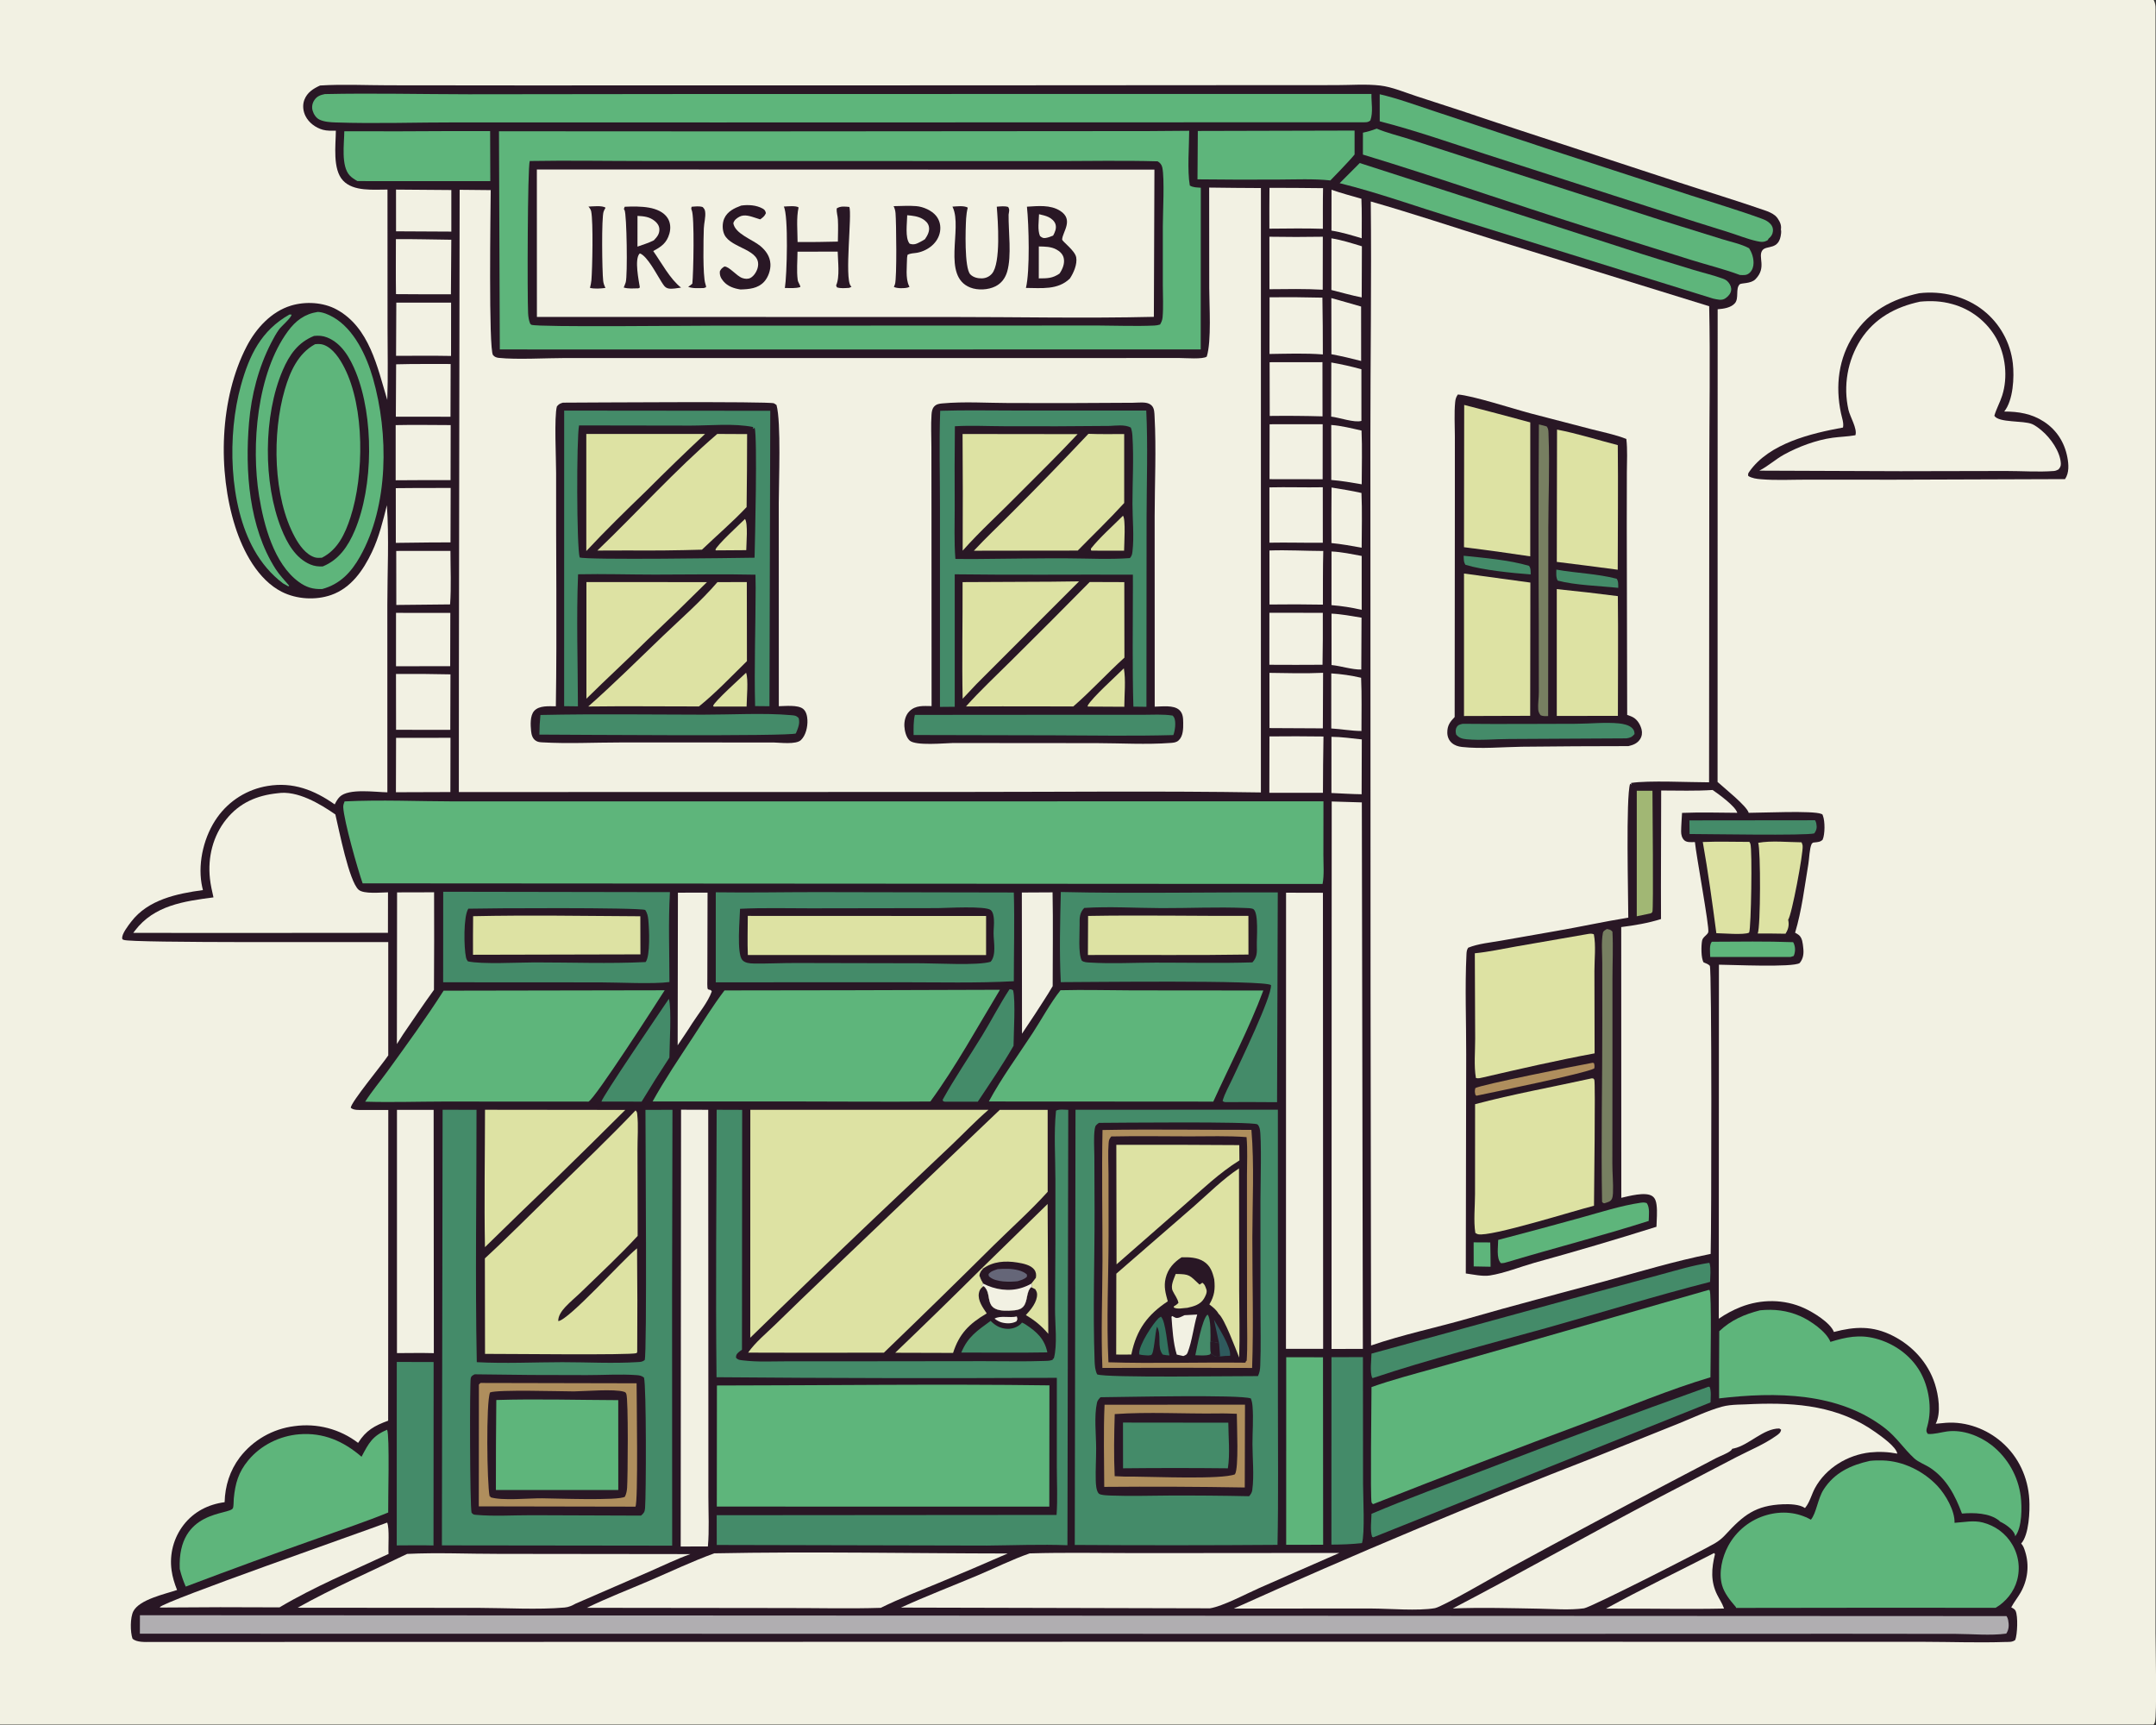 <?xml version="1.0" encoding="utf-8" ?>
<svg xmlns="http://www.w3.org/2000/svg" xmlns:xlink="http://www.w3.org/1999/xlink" width="370" height="296">
	<rect width="100%" height="100%" fill="#333333" stroke="none"/>
	<path fill="#F2F1E3" transform="scale(0.289 0.289)" d="M0 0L1278.91 0C1280.3 2.449 1279.99 5.16 1280 7.901L1280.01 807.041L1280 969.618C1280 976.707 1280.96 1018.64 1279.61 1022.62C1279.43 1023.14 1279.19 1023.51 1278.91 1024L0 1024L0 0Z"/>
	<path fill="#291725" transform="scale(0.289 0.289)" d="M190.061 50.769C203.436 49.932 217.264 50.626 230.679 50.643L310.546 50.721L569.405 50.677L741.792 50.566L793.442 50.542C801.959 50.54 811.174 49.809 819.595 50.788C826.693 51.613 834.454 54.964 841.307 57.174Q865.595 64.983 889.768 73.142L996.562 108.178C1013.51 113.724 1030.62 118.909 1047.47 124.73C1049.87 125.561 1052.16 126.384 1054.14 128.036C1054.82 128.631 1055.19 129.062 1055.7 129.806C1057.04 131.784 1057.96 133.89 1057.53 136.297C1057.57 136.435 1057.61 136.571 1057.63 136.711C1057.73 137.342 1057.7 137.916 1057.64 138.548C1056.64 148.965 1048.94 145.293 1046.51 148.669C1043.71 152.549 1049.27 158.795 1042.43 165.774C1039.63 168.625 1034 167.889 1033.04 168.852C1030.45 171.447 1032.77 176.998 1030.25 179.999C1027.92 182.772 1023.35 183.36 1019.98 183.622L1019.93 464.289C1023.7 467.752 1037.38 478.58 1038.41 482.616C1045.9 482.63 1076.6 481.188 1081.49 483.241C1082.37 483.61 1082.14 483.391 1082.49 484.326C1083.77 487.748 1083.74 495.232 1082.34 498.55C1080.94 499.985 1079.44 499.969 1077.54 500.192L1076.67 500.289C1076.37 500.564 1075.95 500.746 1075.78 501.113C1074.48 503.932 1074.38 509.759 1073.84 512.996C1071.59 526.458 1069.91 540.743 1065.96 553.803C1066.69 554.182 1067.44 554.597 1068.1 555.104C1070.31 556.812 1070.52 560.221 1070.81 562.812C1071.19 566.205 1070.88 569.121 1068.68 571.82C1064.44 574.541 1028.12 572.808 1020.74 572.781L1020.65 782.989C1024.68 780.217 1029.13 777.809 1033.68 776.025C1045.81 771.27 1059.45 771.282 1071.36 776.706C1076.66 779.116 1086.9 785.314 1089.01 790.859C1101.56 787.561 1111.96 787.082 1123.87 793.062C1135.69 799.003 1144.95 809.097 1149.01 821.775C1151.13 828.407 1152.78 838.905 1149.47 845.358Q1152.56 845.023 1155.65 844.79C1167.6 843.95 1179.69 848.448 1188.66 856.267C1198.7 865.022 1204.28 877.177 1205.04 890.414C1205.43 897.108 1204.9 911.256 1200.22 916.488C1201.54 917.911 1201.99 919.389 1202.57 921.205C1205.17 929.357 1204.12 938.133 1199.88 945.588C1198.16 948.61 1195.94 951.275 1194.32 954.367C1195.37 954.98 1196.37 955.32 1196.91 956.483C1198.41 959.7 1197.97 970.419 1196.7 973.71C1194.96 975.144 1192.94 974.852 1190.73 974.926C1174.95 975.453 1158.98 974.866 1143.18 974.835L1052.2 974.814L757.031 974.774L89.608 974.922C86.486 974.928 81.029 975.269 78.678 972.937C77.306 968.97 77.25 960.377 79.197 956.67C82.872 949.673 97.833 946.527 105.152 944.061C103.66 940.35 102.408 936.317 101.877 932.346Q101.753 931.459 101.673 930.567Q101.593 929.676 101.558 928.781Q101.523 927.886 101.533 926.991Q101.542 926.095 101.596 925.201Q101.65 924.308 101.749 923.418Q101.847 922.528 101.99 921.644Q102.132 920.76 102.319 919.884Q102.506 919.008 102.736 918.143Q102.966 917.277 103.239 916.425Q103.511 915.572 103.826 914.734Q104.141 913.895 104.498 913.074Q104.854 912.252 105.251 911.45Q105.648 910.647 106.084 909.865Q106.52 909.083 106.995 908.324Q107.47 907.565 107.982 906.831Q108.494 906.096 109.042 905.388C115.087 897.588 123.706 893.194 133.382 891.934C133.635 882.262 136.483 873.21 142.316 865.415Q143.045 864.46 143.82 863.542Q144.595 862.625 145.415 861.747Q146.235 860.869 147.097 860.032Q147.96 859.196 148.862 858.404Q149.765 857.612 150.707 856.865Q151.648 856.119 152.625 855.421Q153.602 854.722 154.613 854.073Q155.623 853.424 156.665 852.826Q157.707 852.228 158.777 851.682Q159.847 851.136 160.943 850.645Q162.039 850.153 163.158 849.717Q164.277 849.28 165.416 848.9Q166.555 848.519 167.712 848.196Q168.869 847.873 170.04 847.607Q171.212 847.342 172.395 847.135Q173.578 846.929 174.77 846.781Q176.014 846.605 177.266 846.491Q178.517 846.377 179.773 846.325Q181.028 846.273 182.285 846.283Q183.541 846.294 184.796 846.366Q186.05 846.439 187.3 846.574Q188.549 846.709 189.79 846.906Q191.031 847.102 192.261 847.36Q193.491 847.618 194.707 847.937Q195.922 848.256 197.12 848.635Q198.318 849.013 199.496 849.451Q200.674 849.888 201.829 850.384Q202.984 850.88 204.113 851.432Q205.242 851.984 206.342 852.591Q207.442 853.199 208.511 853.86Q209.579 854.522 210.614 855.235Q211.648 855.949 212.646 856.713C217.36 849.266 222.381 846.501 230.496 843.543L230.576 659.043L215.633 659.05C213.485 659.043 209.874 659.322 208.271 657.714C208.602 654.179 226.937 632.114 230.555 626.643L230.552 559.366C213.403 559.162 77.968 560.024 73.505 558.064C72.855 557.779 72.7 557.882 72.587 557.295C72.081 554.658 76.354 549.301 77.933 547.229C87.884 534.176 105.152 530.547 120.504 528.495Q120.011 526.556 119.672 524.585C117.51 511.401 121.331 496.119 129.043 485.295Q129.698 484.373 130.398 483.484Q131.098 482.595 131.842 481.742Q132.585 480.889 133.369 480.074Q134.154 479.259 134.978 478.484Q135.801 477.709 136.663 476.975Q137.524 476.241 138.42 475.551Q139.317 474.861 140.246 474.217Q141.176 473.572 142.136 472.974Q143.096 472.376 144.085 471.826Q145.074 471.277 146.088 470.776Q147.103 470.276 148.141 469.827Q149.179 469.378 150.238 468.981Q151.298 468.583 152.375 468.239Q153.453 467.895 154.546 467.604Q155.639 467.313 156.745 467.077Q157.851 466.841 158.968 466.66C174.005 464.168 186.621 469.07 198.755 477.614C199.56 476.015 200.468 474.336 201.768 473.079C207.085 467.936 222.828 470.348 230.03 470.435L230.01 359.147C230.007 339.606 231.108 319.456 229.74 299.98C227.368 309.472 225.081 318.892 220.858 327.78C215.702 338.634 208.444 349.163 196.655 353.278C187.399 356.51 176.123 355.828 167.362 351.403C153.13 344.215 144.304 327.227 139.675 312.68C129.179 279.699 130.358 236.582 146.546 205.537C152.064 194.953 161.102 184.991 172.827 181.456C181.45 178.856 191.937 179.42 199.913 183.769C219.436 194.416 224.099 218.109 229.976 237.474C230.495 223.038 230.124 208.474 230.13 194.023L230.098 112.561C221.795 112.524 209.946 113.852 203.711 107.219C197.393 100.5 199.359 86.269 199.443 77.611C196.878 77.621 194.179 77.737 191.69 77.043C187.448 75.861 183.41 72.894 181.419 68.921C179.948 65.985 179.55 62.403 180.725 59.295C182.383 54.91 186.024 52.61 190.061 50.769Z"/>
	<path fill="#F2F1E3" transform="scale(0.289 0.289)" d="M718.03 111.375Q733.394 111.59 748.76 111.65L748.743 470.519C689.449 469.567 630.067 470.217 570.761 470.22L272.473 470.285L272.504 400.833L272.947 112.695L291.394 112.879C291.314 123.909 290.068 207.3 292.762 210.819C293.575 211.88 294.838 212.346 296.106 212.481C306.756 213.619 324.739 212.577 336.104 212.577L423.127 212.602L700.597 212.573C703.872 212.569 714.537 213.435 716.611 211.707C719.494 202.292 718.084 181.466 718.076 170.95L718.03 111.375Z"/>
	<path fill="#291725" transform="scale(0.289 0.289)" d="M672.682 239.14Q674.633 239.043 676.586 239.003C679.136 238.955 682.157 238.884 684.028 240.944C685.539 242.607 685.497 245.186 685.611 247.303C686.661 266.848 685.688 286.931 685.657 306.527L685.691 419.587C689.918 419.523 696.873 418.5 700.214 421.485C702.519 423.544 702.583 426.372 702.616 429.245C702.655 432.626 702.598 437.126 699.909 439.592C698.525 440.862 696.904 440.986 695.131 441.119C680.763 442.192 665.63 441.27 651.182 441.233L565.868 441.159C561.002 441.244 543.731 442.966 540.155 439.69C538.068 437.778 537.172 433.932 537.037 431.228C536.881 428.109 537.712 424.593 540.004 422.339C543.806 418.602 548.281 419.218 553.195 419.246L553.13 301.852L553.083 265.149C553.074 258.906 552.733 252.45 553.157 246.229C553.277 244.481 553.509 242.714 554.738 241.37C556.04 239.945 557.685 239.704 559.524 239.532C572.475 238.323 586.354 239.272 599.402 239.301Q636.042 239.433 672.682 239.14Z"/>
	<path fill="#448B69" transform="scale(0.289 0.289)" d="M558.314 243.909C573.031 243.445 587.848 243.757 602.574 243.757L680.676 243.776C681.671 264.701 680.907 285.971 680.866 306.925L680.782 419.667L673.026 419.569C672.366 395.938 672.712 372.25 672.743 348.611L672.729 341.206C637.47 341.062 602.193 341.472 566.937 340.994L566.944 419.644L558.172 419.723L558.178 301.808C558.207 282.548 557.596 263.151 558.314 243.909Z"/>
	<path fill="#291725" transform="scale(0.289 0.289)" d="M658.968 252.894C662.885 252.719 667.922 251.962 671.487 253.857C672.164 255.548 672.342 257.128 672.461 258.929C673.335 272.188 672.462 285.953 672.478 299.268C672.49 308.395 673.542 318.439 672.49 327.448C672.297 329.104 672.072 330.113 670.964 331.372C658.669 332.269 646.062 331.566 633.717 331.516C616.285 331.444 598.838 331.74 581.406 331.898Q574.368 331.958 567.331 331.859C566.518 321.567 566.941 311.054 566.924 300.727Q566.771 276.908 567.029 253.091C576.622 252.512 586.575 253.059 596.205 253.07Q627.587 253.234 658.968 252.894Z"/>
	<path fill="#DDE2A3" transform="scale(0.289 0.289)" d="M646.33 257.584C653.387 257.871 660.5 257.716 667.564 257.722L667.57 298.658C658.724 308.365 649.165 317.52 639.976 326.909L600.266 326.954L578.308 326.991C585.55 319.19 593.453 311.82 600.954 304.257Q623.996 281.265 646.33 257.584Z"/>
	<path fill="#DDE2A3" transform="scale(0.289 0.289)" d="M571.595 257.685L639.898 257.77C628.548 269.893 616.648 281.556 604.924 293.317C593.913 304.57 582.095 315.182 571.654 326.961Q571.841 292.323 571.595 257.685Z"/>
	<path fill="#DDE2A3" transform="scale(0.289 0.289)" d="M666.841 306.231C668.564 308.098 667.527 323.536 667.504 326.974L648.191 326.943L647.857 326.671L647.815 325.736C653.382 318.765 660.544 312.58 666.841 306.231Z"/>
	<path fill="#DDE2A3" transform="scale(0.289 0.289)" d="M647.098 345.563L667.637 345.634L667.706 390.48C657.327 399.866 647.951 410.247 637.355 419.453L595.312 419.4L573.616 419.455C581.955 410.107 591.285 401.4 600.169 392.573Q623.786 369.22 647.098 345.563Z"/>
	<path fill="#DDE2A3" transform="scale(0.289 0.289)" d="M624.267 345.387L640.771 345.185L579.769 406.244L571.634 414.881C571.175 391.814 571.681 368.707 571.603 345.633L624.267 345.387Z"/>
	<path fill="#448B69" transform="scale(0.289 0.289)" d="M543.264 424.471L648.963 424.39L678.509 424.411C684.338 424.415 690.605 423.947 696.353 424.883C696.751 425.338 697.11 425.736 697.341 426.305C698.411 428.938 697.744 433.868 696.756 436.459C672.842 437.104 648.918 436.667 625 436.598L542.511 436.417C542.491 432.392 542.364 428.423 543.264 424.471Z"/>
	<path fill="#DDE2A3" transform="scale(0.289 0.289)" d="M667.369 396.822C668.591 403.803 667.656 412.477 667.633 419.645L645.942 419.521L645.898 418.93C648.504 414.218 662.496 401.703 667.369 396.822Z"/>
	<path fill="#291725" transform="scale(0.289 0.289)" d="M334.247 239.079C347.806 239.033 456.519 238.255 459.535 239.453C460.122 239.685 460.587 240.15 461.113 240.498C463.922 250.727 462.449 286.186 462.452 298.671L462.48 419.313C466.239 419.255 473.76 418.39 476.885 420.882C478.815 422.421 479.36 425.242 479.467 427.567C479.647 431.511 478.522 436.668 475.581 439.444C472.667 442.195 463.148 440.919 459.219 440.844L367.908 440.839C352.816 440.843 337.25 441.654 322.204 440.78C320.65 440.689 319.397 440.641 318.075 439.742C316.193 438.461 315.586 436.216 315.374 434.073C315.023 430.542 314.691 424.88 317.214 422.098C320.231 418.771 326.021 419.368 330.073 419.369C330.792 373.188 330.095 326.943 330.232 280.754C330.255 272.914 328.997 247.233 330.709 241.286C332.034 239.783 332.421 239.688 334.247 239.079Z"/>
	<path fill="#448B69" transform="scale(0.289 0.289)" d="M335.02 243.79L457.411 243.911L456.923 419.326L448.397 419.247C447.823 395.901 448.675 372.442 448.725 349.083L448.608 341.224C428.741 340.771 408.778 341.172 388.903 341.165C373.715 341.16 358.449 340.663 343.272 340.987C342.212 366.967 343.141 393.372 343.183 419.39L335 419.296L335.02 243.79Z"/>
	<path fill="#291725" transform="scale(0.289 0.289)" d="M343.85 252.594L410.299 252.701C422.119 252.686 435.718 251.243 447.265 253.555L447.021 254.635L447.053 254.652L448.133 253.992C449.818 259.67 448.34 320.956 448.077 331.138C436.074 331.308 348.554 332.595 344.219 330.978C342.386 324.405 342.333 260.323 343.85 252.594Z"/>
	<path fill="#DDE2A3" transform="scale(0.289 0.289)" d="M425.923 257.654L443.652 257.745Q443.63 279.414 443.347 301.081C435.08 309.896 425.576 317.997 416.825 326.376Q394.901 327.024 372.969 326.835L354.727 326.89C378.511 304.085 400.955 279.127 425.923 257.654Z"/>
	<path fill="#DDE2A3" transform="scale(0.289 0.289)" d="M348.158 257.664L418.687 257.647Q400.988 274.205 383.873 291.365C371.732 303.093 359.674 314.832 348.164 327.189L348.158 257.664Z"/>
	<path fill="#DDE2A3" transform="scale(0.289 0.289)" d="M442.385 308.151C444.304 310.712 443.163 322.883 443.142 326.659Q434.171 326.675 425.201 326.785L424.821 326.515C425.118 324.189 439.623 310.872 442.385 308.151Z"/>
	<path fill="#DDE2A3" transform="scale(0.289 0.289)" d="M426.044 345.631L443.472 345.614L443.543 392.54C434.366 401.519 425.023 411.425 415.046 419.455L369.274 419.334L349.31 419.486C364.569 406.032 378.97 391.671 393.66 377.607C404.531 367.199 416.232 357.026 426.044 345.631Z"/>
	<path fill="#DDE2A3" transform="scale(0.289 0.289)" d="M348.229 345.612L419.815 345.629Q402.336 363.002 384.431 379.935C372.518 391.733 360.148 403.063 348.227 414.858L348.229 345.612Z"/>
	<path fill="#448B69" transform="scale(0.289 0.289)" d="M320.915 424.526L321.861 424.501C353.708 423.824 385.613 424.295 417.467 424.334C433.826 424.353 453.856 423.213 469.628 424.614C471.716 424.799 472.678 424.773 474.237 426.273C475.227 429.511 473.802 432.507 472.601 435.483C469.342 437.323 336.972 436.201 320.296 436.168C320.315 432.25 320.526 428.424 320.915 424.526Z"/>
	<path fill="#DDE2A3" transform="scale(0.289 0.289)" d="M443.044 399.437C444.514 403.33 443.382 414.796 443.344 419.507L423.853 419.541L423.461 419.138C423.792 416.942 440.254 402.119 443.044 399.437Z"/>
	<path fill="#F2F1E3" transform="scale(0.289 0.289)" d="M813.988 119.627C838.24 126.539 862.249 134.595 886.343 142.07L1014.95 181.829C1015.64 214.159 1015.02 246.654 1015.02 278.997L1014.88 464.504C1003.35 464.523 978.733 463.246 968.472 464.899L968.896 465.818L967.987 465.372C965.414 473.176 966.902 531.915 966.911 544.855C952.437 547.183 938.095 550.385 923.641 552.86L891.439 558.508C885.169 559.628 877.721 560.297 871.826 562.711C871.002 564.033 870.895 565.046 870.82 566.582C869.853 586.221 870.701 606.374 870.656 626.073L870.424 756.123C874.782 756.693 880.34 757.995 884.656 757.322C893.347 755.965 902.682 752.184 911.193 749.776Q947.61 739.74 983.641 728.395C983.75 724.186 984.243 719.488 983.686 715.329C983.417 713.321 982.877 711.326 981.093 710.152C976.988 707.451 967.174 710.223 962.765 711.203L962.716 550.451C970.637 549.457 978.725 548.1 986.342 545.686L986.297 526.339L986.44 469.361C996.596 469.383 1006.87 469.718 1017 469.056C1020.69 471.644 1030.42 478.591 1031.64 482.609C1020.72 482.525 1009.75 482.223 998.837 482.654C998.639 486.312 998.324 490.046 998.277 493.703C998.253 495.6 998.794 497.718 1000.27 499.008C1001.81 500.35 1004.56 499.991 1006.48 499.976C1007.21 507.768 1015.21 550.789 1014.41 553.477C1013.91 555.166 1011.16 556.235 1010.73 558.523C1010.16 561.519 1010.06 568.955 1011.64 571.429C1012.9 571.947 1014.39 572.388 1015.32 573.422C1016.55 574.795 1016.33 726.249 1015.83 744.513C994.586 748.729 973.363 755.19 952.45 760.872C925.774 768.119 899.057 774.985 872.496 782.666C853.151 788.26 833.211 792.317 814.173 798.89L813.86 586.238L813.769 259.229C813.75 212.704 814.499 166.144 813.988 119.627Z"/>
	<path fill="#291725" transform="scale(0.289 0.289)" d="M865.703 234.233C874.285 234.817 899.266 242.92 908.871 245.444L944.945 254.824C951.823 256.601 959.146 258.009 965.753 260.63C966.511 267.102 966.096 273.837 966.061 280.348L966.006 312.015L966.255 424.482C967.52 424.925 968.862 425.36 970.015 426.053C972.475 427.532 974.146 430.448 974.814 433.178C975.297 435.147 975.025 437.186 973.911 438.894C972.275 441.403 969.79 442.368 966.994 443.01Q935.378 443.022 903.764 443.373C892.136 443.533 879.591 444.77 868.103 443.503C865.872 443.257 863.814 442.599 862.097 441.102C860.327 439.557 859.461 437.341 859.439 435.018C859.4 430.811 861.054 428.576 863.806 425.724L863.924 298.05L863.927 258.988C863.929 252.355 863.467 245.333 864.109 238.746C864.291 236.878 864.647 235.781 865.703 234.233Z"/>
	<path fill="#DDE2A3" transform="scale(0.289 0.289)" d="M869.47 240.42Q889.123 245.484 908.709 250.8L908.688 330.338Q889.056 327.348 869.349 324.901L869.47 240.42Z"/>
	<path fill="#DDE2A3" transform="scale(0.289 0.289)" d="M869.356 340.534L908.759 345.904L908.651 425.016L869.351 425.139L869.356 340.534Z"/>
	<path fill="#DDE2A3" transform="scale(0.289 0.289)" d="M924.598 255.066C936.651 257.379 948.759 261.238 960.674 264.298C960.941 288.944 960.665 313.622 960.643 338.272C948.603 336.603 936.522 335.164 924.464 333.63L924.598 255.066Z"/>
	<path fill="#DDE2A3" transform="scale(0.289 0.289)" d="M924.448 349.786Q942.609 351.611 960.712 353.949C960.969 377.636 960.757 401.347 960.739 425.036L924.451 425.101L924.448 349.786Z"/>
	<path fill="#777F61" transform="scale(0.289 0.289)" d="M913.834 251.999C915.381 252.345 916.9 252.76 918.426 253.187C919.711 254.744 919.488 256.731 919.568 258.718C920.287 276.59 919.458 294.825 919.434 312.74L919.315 425.162C917.699 425.223 916.415 425.299 914.866 424.712C914.016 423.58 913.548 422.67 913.433 421.232C913.171 417.956 913.827 414.443 913.796 411.111L913.769 370.04Q913.46 311.02 913.834 251.999Z"/>
	<path fill="#448B69" transform="scale(0.289 0.289)" d="M868.557 429.75C890.936 429.988 913.331 429.775 935.712 429.745C944.055 429.733 953.286 428.699 961.497 429.53C963.917 429.774 967.321 430.49 969.138 432.25C970.35 433.424 970.527 434.243 970.63 435.855C969.02 437.702 968.114 438.034 965.781 438.406L896.109 438.784C887.937 438.775 879.064 439.728 871.007 438.946C868.398 438.693 866.425 438.225 864.722 436.153C864.31 434.668 864.179 433.074 865.058 431.686C865.991 430.213 867.015 430.193 868.557 429.75Z"/>
	<path fill="#448B69" transform="scale(0.289 0.289)" d="M869.139 329.973C881.531 331.291 896.049 332.465 907.92 335.956C909.103 337.34 908.9 339.323 908.959 341.061C897.899 340.249 880.534 338.496 870.252 335.377C869.046 333.677 869.265 332.006 869.139 329.973Z"/>
	<path fill="#448B69" transform="scale(0.289 0.289)" d="M924.196 338.206C935.988 340.311 948.44 340.623 960.006 343.625C961.133 345.192 960.915 347.195 960.943 349.049C949.996 347.861 935.378 347.521 924.97 344.719C923.89 342.695 924.175 340.442 924.196 338.206Z"/>
	<path fill="#5EB57B" transform="scale(0.289 0.289)" d="M681.783 77.832L706.173 77.645C706.147 87.001 704.954 101.131 706.535 110.145C708.495 111.368 710.819 111.284 713.07 111.459L713.018 207.477L327.812 207.515L296.793 207.463L296.307 77.939L439.936 78.017L681.783 77.832Z"/>
	<path fill="#291725" transform="scale(0.289 0.289)" d="M314.581 95.598C337.098 95.195 359.706 95.615 382.23 95.615L519.663 95.636L624.393 95.677C645.387 95.653 666.469 95.201 687.448 95.791C688.915 96.687 689.834 97.749 690.212 99.515C691.609 106.035 690.513 126.622 690.516 134.239L690.517 169.668C690.517 175.834 690.909 182.252 690.369 188.384C690.223 190.036 689.705 191.276 688.864 192.686C687.693 193.041 686.651 193.24 685.43 193.294C674.418 193.787 663.197 193.32 652.164 193.273L599.053 193.296L422.468 193.351C409.72 193.345 319.884 194.346 315.611 192.853C315.268 192.733 315.071 192.367 314.801 192.124C314.006 190.088 313.707 188.095 313.595 185.93C313.096 176.324 313.252 99.135 314.581 95.598Z"/>
	<path fill="#F2F1E3" transform="scale(0.289 0.289)" d="M318.796 100.64L685.523 100.731L685.187 188.124C644.724 189.085 604.049 188.2 563.558 188.209L318.826 188.19L318.796 100.64Z"/>
	<path fill="#291725" transform="scale(0.289 0.289)" d="M609.815 122.727C616.303 122.332 623.728 121.483 629.512 125.162C637.87 130.478 630.864 137.799 630.726 142.191C630.69 143.35 638.329 148.671 639.073 152.798C639.802 156.843 637.532 162.048 635.318 165.365C628.202 172.326 618.381 170.993 609.226 170.958C611.656 160.843 610.973 133.567 609.815 122.727Z"/>
	<path fill="#F2F1E3" transform="scale(0.289 0.289)" d="M616.874 146.331C620.427 146.41 624.036 146.376 627.258 148.103C629.338 149.218 631.1 150.838 631.652 153.208C632.406 156.449 630.95 159.812 629.173 162.433C624.945 165.344 621.795 165.27 616.854 165.297L616.874 146.331Z"/>
	<path fill="#F2F1E3" transform="scale(0.289 0.289)" d="M617.004 127.182C618.875 127.645 620.937 128.054 622.674 128.904C624.407 129.752 626.202 131.261 626.778 133.17C627.495 135.547 626.49 137.826 625.376 139.879C624.004 140.472 622.333 141.089 620.857 141.307C619.355 141.527 618.71 141.03 617.58 140.152C616.007 136.569 616.915 131.071 617.004 127.182Z"/>
	<path fill="#291725" transform="scale(0.289 0.289)" d="M370.956 122.758C375.698 122.546 380.828 122.471 385.504 123.315C389.642 124.062 394.146 125.818 396.477 129.52C398.223 132.294 398.371 135.71 397.474 138.804C395.88 144.306 392.662 146.523 387.893 149.047C392.719 155.865 397.875 165.677 404.424 170.765C402.172 171.048 399.268 171.71 397.036 171.306C394.723 170.888 393.883 168.972 392.702 167.207C390.018 163.042 384.38 151.978 379.968 150.462C379.849 150.572 379.713 150.665 379.613 150.791C376.773 154.343 379.266 166.351 379.961 170.712L379.129 171.196C376.255 171.236 373.128 171.579 370.366 170.709C370.799 169.696 371.25 168.668 371.571 167.612C372.73 163.798 372.192 127.067 370.868 124.752C370.746 124.539 370.604 124.337 370.472 124.129L370.956 122.758Z"/>
	<path fill="#F2F1E3" transform="scale(0.289 0.289)" d="M378.557 128.182C382.407 128.399 385.664 128.667 388.805 131.22C390.342 132.469 391.459 134.044 391.545 136.074C391.666 138.939 390.124 140.773 388.233 142.71C385.197 144.263 381.753 145.28 378.541 146.439L378.557 128.182Z"/>
	<path fill="#291725" transform="scale(0.289 0.289)" d="M465.434 122.644C467.419 122.555 472.724 121.985 474.214 123.157C472.791 129.399 473.608 137.265 473.623 143.716Q485.587 143.773 497.546 143.451C497.595 139.098 497.801 134.637 497.553 130.294C497.425 128.057 496.679 126.027 496.842 123.773C499.041 122.241 501.745 122.639 504.332 122.869C506.108 126.939 501.378 165.082 505.179 169.777C505.323 169.955 505.483 170.119 505.635 170.291L504.263 170.914C501.809 171.049 499.36 171.383 496.989 170.617L496.504 169.473C498.822 164.442 497.542 155.042 497.436 149.398L473.572 149.436C473.564 154.728 472.981 160.839 473.674 166.063C473.921 167.927 475.159 168.958 475.255 170.428C472.377 171.336 469.07 171.011 466.072 171.007C467.313 163.603 468.265 127.858 465.434 122.644Z"/>
	<path fill="#291725" transform="scale(0.289 0.289)" d="M530.652 122.403C535.083 122.349 539.714 122.026 544.122 122.388C548.224 122.724 553.3 124.948 555.893 128.163C558.013 130.792 558.755 134.135 558.222 137.445C557.145 144.133 551.132 148.777 544.75 150.049C542.934 150.412 540.411 150.309 538.892 151.345L538.635 153.006C538.592 158.024 537.572 165.288 539.824 169.813C539.907 169.979 539.995 170.142 540.081 170.307C539.8 170.433 539.38 170.643 539.061 170.729C536.963 171.296 532.774 171.34 530.814 170.375C531.056 169.84 531.28 169.307 531.459 168.745C532.65 165.019 532.228 131.891 531.787 126.578C531.663 125.077 531.31 123.765 530.652 122.403Z"/>
	<path fill="#F2F1E3" transform="scale(0.289 0.289)" d="M538.716 127.785C541.771 128.042 545.156 128.397 547.834 129.986C549.59 131.029 551.102 132.401 551.577 134.458C552.219 137.237 550.756 139.838 549.24 142.03C548.425 142.601 547.575 143.067 546.693 143.524C544.32 144.752 542.866 145.571 540.163 144.701C537.3 141.317 538.678 132.312 538.716 127.785Z"/>
	<path fill="#291725" transform="scale(0.289 0.289)" d="M565.558 122.689C568.166 122.533 572.436 121.956 574.677 123.267Q573.887 126.455 573.7 129.734C573.353 135.536 572.554 159.124 576.202 162.917C577.916 164.699 580.624 165.341 583.025 165.284C585.379 165.229 587.51 164.277 589.05 162.483C594.43 156.214 592.585 131.128 591.904 122.727C594.181 122.565 596.44 122.214 598.658 122.88C599.695 124.509 599.177 125.527 598.931 127.402C598.784 137.54 600.845 151.816 598.079 161.296C596.975 165.079 594.712 168.183 591.159 169.987C586.875 172.161 580.662 172.487 576.191 170.733C559.127 164.038 571.648 135.726 565.787 123.145C565.715 122.991 565.634 122.841 565.558 122.689Z"/>
	<path fill="#291725" transform="scale(0.289 0.289)" d="M440.157 122.055C444.328 121.47 449.083 121.739 452.846 123.825C454.179 124.565 454.464 125.141 454.808 126.566C454.015 128.403 453.016 129.109 451.414 130.259Q450.237 129.869 449.055 129.497C445.913 128.511 442.079 126.96 438.971 128.742C437.292 129.705 436.037 130.633 435.465 132.519C436.418 138.771 446.929 142.283 451.441 146.009C454.799 148.782 457.247 152.245 457.494 156.709C457.693 160.314 456.201 164.615 453.759 167.288C450.068 171.327 444.784 171.733 439.692 171.875C435.865 171.275 432.12 170.037 429.555 166.971C427.992 165.103 427.265 163.507 427.473 161.077C428.207 159.547 428.792 159.139 430.16 158.246C433.017 158.149 437.351 163.884 440.799 165.082C442.387 165.634 444.199 165.807 445.72 164.966C447.75 163.844 449.365 161.193 449.921 159C452.732 147.918 434.22 147.73 430.173 139.337C428.837 136.565 428.833 132.588 430.055 129.78C431.914 125.51 436.067 123.572 440.157 122.055Z"/>
	<path fill="#291725" transform="scale(0.289 0.289)" d="M349.438 122.658C351.864 122.581 357.719 121.865 359.579 123.35C359.138 124.071 358.763 124.804 358.451 125.593C357.124 128.954 357.532 161.059 358.187 166.794C358.357 168.282 358.864 169.625 359.503 170.974C356.623 171.342 353.174 171.599 350.344 170.944C350.723 169.415 351.084 167.829 351.208 166.256C351.754 159.354 352.351 131.901 351.06 125.512C350.834 124.396 350.16 123.505 349.438 122.658Z"/>
	<path fill="#291725" transform="scale(0.289 0.289)" d="M410.683 122.764C412.879 122.615 415.147 122.236 417.268 122.935C418.212 123.972 418.57 124.382 418.744 125.808C419.123 128.9 418.053 132.482 417.943 135.632C417.728 141.821 417.244 163.642 418.864 168.546C419.109 169.289 419.248 169.762 419.307 170.529L417.974 171.022C414.93 171.064 411.521 171.414 408.656 170.303C409.568 169.738 410.324 169.152 411.12 168.433C411.761 162.882 412.507 128.515 410.763 124.801C410.326 123.87 410.507 123.754 410.683 122.764Z"/>
	<path fill="#448B69" transform="scale(0.289 0.289)" d="M638.661 658.917L758.828 658.879L758.854 832.682C758.827 860.855 759.189 889.096 758.612 917.261Q698.416 917.711 638.219 917.315L638.661 658.917Z"/>
	<path fill="#291725" transform="scale(0.289 0.289)" d="M652.574 666.703C661.962 666.662 743.437 665.776 746.625 667.576C747.358 667.989 747.801 669.311 748.029 670.1C749.306 674.53 748.47 705.797 748.477 712.912L748.5 776.379C748.496 787.842 748.827 799.432 748.355 810.88C748.263 813.127 748.008 815.006 746.987 817.057C734.84 816.976 656.417 818.197 651.511 816.036C650.287 813.573 650.098 810.772 650.001 808.057C648.937 778.47 650.028 748.513 649.975 718.877L649.853 686.792C649.832 681.482 649.322 675.446 650.094 670.201C650.393 668.169 651.042 667.864 652.574 666.703Z"/>
	<path fill="#AF8E5D" transform="scale(0.289 0.289)" d="M654.695 670.945C684.129 670.389 713.671 670.923 743.118 670.86C744.882 691.863 743.7 713.733 743.673 734.816C743.64 760.572 744.438 786.507 743.534 812.233Q699.08 811.957 654.626 812.226C653.745 791.192 654.617 769.76 654.674 748.699C654.744 722.799 654.165 696.836 654.695 670.945Z"/>
	<path fill="#291725" transform="scale(0.289 0.289)" d="M659.877 674.775C675.35 674.445 690.873 674.699 706.352 674.726C717.596 674.745 729.035 674.3 740.236 675.168C740.892 682.716 740.486 690.516 740.468 698.093L740.481 734.733L740.521 781.075C740.526 789.99 740.88 799.065 740.309 807.958L739.853 808.102L739.838 808.672L739.351 809.097C712.334 808.767 685.22 809.688 658.223 808.861C656.971 784.201 658.269 758.669 658.296 733.929L658.26 697.061C658.253 691.073 657.841 684.767 658.323 678.809C658.492 676.723 658.667 676.414 659.877 674.775Z"/>
	<path fill="#DDE2A3" transform="scale(0.289 0.289)" d="M662.9 756.252L708.688 716.496C717.394 708.89 726.11 700.092 735.751 693.731L735.852 766.393C735.883 779.574 736.305 792.887 735.848 806.053C733.671 800.726 727.227 783.04 723.624 780.052C722.243 777.591 720.32 776.189 718.14 774.499C721.142 769.478 721.673 765.463 721.044 759.672C720.048 755.32 718.753 751.473 714.731 748.959C710.893 746.561 706.066 746.412 701.675 746.507C696.996 749.519 693.546 753.309 692.197 758.887C690.972 763.952 692.137 767.829 693.44 772.67C681.522 780.524 674.903 789.477 671.917 803.729C671.881 803.9 671.85 804.071 671.816 804.241C668.816 804.282 665.814 804.358 662.815 804.258L662.9 756.252Z"/>
	<path fill="#DDE2A3" transform="scale(0.289 0.289)" d="M662.895 679.734Q699.407 679.637 735.918 679.911L735.994 688.993C724.051 696.41 713.703 706.394 703.133 715.607L663.025 750.723L662.895 679.734Z"/>
	<path fill="#DDE2A3" transform="scale(0.289 0.289)" d="M698.158 756.423C706.73 756.502 706.216 757.119 712.321 762.735C712.873 762.358 713.424 761.993 713.987 761.633C715.535 762.684 715.874 764.251 716.475 765.929C716.873 767.562 715.735 769.751 714.856 771.185C712.734 774.644 708.754 775.696 705.082 776.517C702.541 776.613 699.224 777.569 696.976 776.304L697.101 775.623C698.176 775.051 698.916 774.477 699.79 773.632C699.373 771.061 697.438 768.788 696.366 766.43C694.952 763.321 697.071 759.437 698.158 756.423Z"/>
	<path fill="#F2F1E3" transform="scale(0.289 0.289)" d="M703.376 780.903L710.932 780.504C708.77 787.682 707.955 796.015 705.31 802.912C704.691 804.526 704.158 804.491 702.704 805.153L698.774 804.273C696.646 797.407 696.182 789.004 695.649 781.818L696.144 781.392C696.754 781.757 697.431 782.202 698.104 782.431C699.657 782.96 701.927 781.568 703.376 780.903Z"/>
	<path fill="#31725E" transform="scale(0.289 0.289)" d="M687.959 782.698L689.353 781.759C692.255 784.056 693.339 800.423 694.42 804.788C693.048 804.715 691.801 804.592 690.454 804.276C686.836 799.8 689.97 792.918 687.095 787.713C685.78 791.026 685.469 803.974 683.515 804.574C683.11 804.699 682.191 804.768 681.748 804.811C679.974 804.693 678.217 804.639 676.488 804.193C676.478 803.952 676.46 803.711 676.46 803.47C676.453 798.493 684.329 786.245 687.959 782.698Z"/>
	<path fill="#448B69" transform="scale(0.289 0.289)" d="M709.811 804.676C710.766 800.135 713.917 782.879 717.071 780.533C719.189 782.768 718.808 793.303 718.782 796.665C718.817 798.9 718.743 801.199 718.998 803.419L718.484 804.233C715.828 805.148 712.599 804.727 709.811 804.676Z"/>
	<path fill="#2F5A5D" transform="scale(0.289 0.289)" d="M720.884 783.563C723.535 788.183 731.147 799.888 730.461 804.991C728.447 805.01 726.502 805.139 724.502 805.379C723.891 805.47 723.421 805.562 722.786 805.544C721.087 805.496 720.146 804.506 718.998 803.419C718.743 801.199 718.817 798.9 718.782 796.665C720.386 796.843 722.55 796.83 723.937 797.641L720.884 783.563Z"/>
	<path fill="#291725" transform="scale(0.289 0.289)" d="M718.782 796.665C720.386 796.843 722.55 796.83 723.937 797.641L724.502 805.379C723.891 805.47 723.421 805.562 722.786 805.544C721.087 805.496 720.146 804.506 718.998 803.419C718.743 801.199 718.817 798.9 718.782 796.665Z"/>
	<path fill="#291725" transform="scale(0.289 0.289)" d="M653.498 829.61C665.24 829.541 736.633 827.878 742.776 830.336C743.406 831.914 743.636 833.312 743.774 834.989C744.384 842.392 743.718 850.087 743.739 857.528C743.764 866.314 744.799 875.99 743.637 884.658C743.42 886.27 742.783 887.161 741.749 888.377Q717.913 887.875 694.072 887.979C682.892 888.017 671.578 888.429 660.412 888.002C658.89 887.944 653.486 887.905 652.458 886.793C650.889 885.096 650.743 881.119 650.68 878.842C650.51 872.62 650.918 866.346 650.917 860.115C650.916 851.649 649.626 841.079 651.397 832.893C651.691 831.533 652.561 830.587 653.498 829.61Z"/>
	<path fill="#AF8E5D" transform="scale(0.289 0.289)" d="M655.91 834.061L739.305 834.017L739.165 883.197Q697.444 882.484 655.718 882.838C655.697 866.628 655.185 850.248 655.91 834.061Z"/>
	<path fill="#291725" transform="scale(0.289 0.289)" d="M722.62 839.253C726.568 839.142 730.5 839.299 734.444 839.44C734.434 845.726 735.745 872.034 733.304 875.392C725.295 878.527 685.243 876.791 674.092 876.75C670.015 876.809 665.996 876.739 661.926 876.484C661.344 864.326 661.585 851.794 661.95 839.618C681.925 838.234 702.558 839.478 722.62 839.253Z"/>
	<path fill="#448B69" transform="scale(0.289 0.289)" d="M666.855 844.652L729.393 844.723C729.449 853.381 730.475 863.305 729.135 871.811Q698.012 871.479 666.889 871.808L666.855 844.652Z"/>
	<path fill="#5EB57B" transform="scale(0.289 0.289)" d="M204.628 475.834C226.195 474.777 248.297 475.793 269.916 475.833L390.954 475.825L785.894 475.787L785.853 507.652C785.84 513.204 786.409 519.432 785.37 524.855L215.336 524.496C212.397 516.094 204.229 487.383 203.823 479.264C203.763 478.059 204.173 476.929 204.628 475.834Z"/>
	<path fill="#448B69" transform="scale(0.289 0.289)" d="M262.831 658.911L282.966 658.958C283.024 708.848 282.14 758.917 283.126 808.786C299.844 809.69 317.047 808.817 333.824 808.796C348.548 808.777 363.807 809.676 378.469 808.748C380.337 808.63 381.287 808.697 382.835 807.542C384.295 803.663 383.273 674.486 383.287 658.984L399.323 658.955L399.097 769.25L399.15 917.736L262.412 917.568L262.831 658.911Z"/>
	<path fill="#291725" transform="scale(0.289 0.289)" d="M281.842 815.999Q315.168 816.532 348.498 816.467C358.154 816.491 368.375 815.778 377.969 816.481C379.807 816.616 380.978 816.803 382.418 817.945C383.878 823.643 383.685 887.442 383.052 895.372C382.872 897.63 382.416 898.405 380.676 899.866Q379.315 899.887 377.954 899.887L315.898 899.66C305.04 899.635 293.519 900.405 282.751 899.453C281.229 899.319 281.106 899.296 280.022 898.208C279.003 893.989 278.873 820.591 279.551 818.223C279.951 816.826 280.686 816.679 281.842 815.999Z"/>
	<path fill="#AF8E5D" transform="scale(0.289 0.289)" d="M285.345 821.13L378.02 821.332C378.028 829.79 379.027 892.097 377.333 894.583L284.32 894.408L284.38 822.059L285.345 821.13Z"/>
	<path fill="#291725" transform="scale(0.289 0.289)" d="M340.772 826.147C347.388 826.041 364.928 824.599 370.438 826.332C371.312 826.608 371.546 826.739 371.905 827.584C373.218 830.671 372.781 877.915 372.386 883.312C372.245 885.239 371.958 886.915 371.084 888.662C367.925 891.147 329.03 889.652 322.031 889.619C313.968 889.526 298.195 891.198 291.174 888.971L291.261 888.364L290.748 888.476C289.162 880.679 288.587 832.51 291.002 826.762C295.617 824.969 332.868 826.131 340.772 826.147Z"/>
	<path fill="#5EB57B" transform="scale(0.289 0.289)" d="M294.718 831.251C318.765 830.521 343.059 831.258 367.128 831.336L367.152 884.691L294.471 884.702Q294.431 857.976 294.718 831.251Z"/>
	<path fill="#F2F1E3" transform="scale(0.289 0.289)" d="M1041.34 833.634C1067.14 832.684 1091.93 834.847 1113.73 850.39C1117.19 852.858 1125.97 858.973 1126.66 863.104Q1122.66 862.32 1118.58 862.136Q1114.51 861.952 1110.45 862.372C1097.09 863.881 1084.22 871.649 1077.73 883.622C1075.78 887.234 1074.67 891.923 1072.09 895.086C1072.01 895.193 1071.91 895.295 1071.82 895.4C1068.7 893.169 1062.62 893.006 1058.88 893.154C1042.35 893.807 1035.27 899.668 1024.59 911.256C1022.65 913.358 1020.7 914.953 1018.23 916.398C1010.44 920.954 944.774 954.367 940.619 954.944C932.172 956.116 922.336 955.302 913.762 955.155C896.762 954.865 879.693 954.356 862.698 955.028C904.078 933.433 944.721 910.371 986.063 888.671L1031.07 865.196C1038.76 861.221 1047.67 857.555 1054.71 852.539C1056.23 851.459 1057.37 850.73 1057.66 848.887L1056.58 848.167C1047.1 848.163 1038.62 858.014 1029.65 860.007C1029.32 860.08 1028.99 860.14 1028.65 860.206C1028.34 860.728 1028.29 860.874 1027.76 861.321C1025.64 863.077 1021.45 864.519 1018.91 865.832L993.199 879.312Q944.653 904.814 896.493 931.036C889.076 935.047 856.53 954.075 852.062 954.849C842.009 956.59 825.219 955.098 814.293 955.056L732.682 955.082Q839.187 907.079 948.083 864.784L997.216 845.048C1005.44 841.728 1013.99 837.602 1022.53 835.227C1028.19 833.654 1035.4 834.078 1041.34 833.634Z"/>
	<path fill="#5EB57B" transform="scale(0.289 0.289)" d="M425.719 822.64C491.501 822.593 557.403 821.675 623.172 822.56L623.104 894.556L425.655 894.534L425.719 822.64Z"/>
	<path fill="#5EB57B" transform="scale(0.289 0.289)" d="M1014.61 765.897L1015.2 766.003C1016.5 768.187 1015.7 811.468 1015.7 817.765C991.201 825.071 967.078 835.254 943.093 844.187Q879.042 868.006 815.459 893.051L815.209 892.991C814.966 892.699 814.606 892.473 814.479 892.115C813.655 889.794 814.429 831.31 814.426 823.585C826.681 819.227 839.416 815.925 851.936 812.413L897.129 799.584L1014.61 765.897Z"/>
	<path fill="#B0AEB1" transform="scale(0.289 0.289)" d="M83.092 959.042L1191.51 959.559C1192.01 960.353 1192.3 960.972 1192.48 961.906C1193.04 964.808 1193.01 967.479 1191.36 969.954C1181.99 971.256 1170.89 970.143 1161.38 970.122L1094.93 970.052L866.122 970.115L83.058 970.013L83.092 959.042Z"/>
	<path fill="#5EB57B" transform="scale(0.289 0.289)" d="M1110.35 867.397C1112.84 867.106 1115.35 867.077 1117.85 867.136C1130.1 867.429 1142.35 873.516 1150.64 882.434C1155.36 887.522 1160.88 896.98 1160.65 904.174C1166.28 903.846 1171.85 902.546 1177.43 903.992C1184.77 905.897 1191.01 910.419 1194.87 916.981Q1195.22 917.572 1195.55 918.181Q1195.87 918.789 1196.16 919.412Q1196.45 920.036 1196.71 920.674Q1196.97 921.311 1197.2 921.961Q1197.43 922.61 1197.62 923.271Q1197.82 923.931 1197.98 924.6Q1198.14 925.269 1198.27 925.946Q1198.4 926.622 1198.5 927.304Q1198.59 927.986 1198.65 928.672Q1198.71 929.358 1198.74 930.046Q1198.76 930.734 1198.75 931.423Q1198.74 932.111 1198.7 932.799Q1198.66 933.486 1198.58 934.17Q1198.5 934.854 1198.39 935.534Q1198.28 936.213 1198.13 936.886Q1197.99 937.559 1197.81 938.224C1195.98 945.045 1191.14 951.078 1185.06 954.633L1105.47 954.614L1030.95 954.709C1030.69 953.978 1030.86 954.233 1030.36 953.664C1027.29 950.122 1023.94 945.906 1022.63 941.332C1020.45 933.797 1022.63 924.571 1026.27 917.839Q1026.72 917.01 1027.21 916.205Q1027.7 915.399 1028.22 914.619Q1028.75 913.84 1029.32 913.087Q1029.89 912.335 1030.49 911.612Q1031.09 910.889 1031.73 910.197Q1032.37 909.506 1033.05 908.847Q1033.72 908.188 1034.43 907.564Q1035.13 906.94 1035.87 906.352Q1036.6 905.764 1037.37 905.214Q1038.13 904.664 1038.92 904.153Q1039.71 903.642 1040.53 903.171Q1041.35 902.7 1042.19 902.271Q1043.02 901.842 1043.88 901.455Q1044.74 901.068 1045.62 900.725Q1046.5 900.382 1047.39 900.084Q1048.28 899.785 1049.19 899.532C1058.04 897.033 1067.26 897.785 1075.36 902.319C1078.66 898.261 1079.41 889.882 1082.86 884.475C1089.31 874.385 1099.04 869.914 1110.35 867.397Z"/>
	<path fill="#5EB57B" transform="scale(0.289 0.289)" d="M505.732 587.962L593.792 587.688C580.63 609.449 567.433 633.587 552.459 654.014C526.755 654.284 501.02 654.018 475.312 654.008L387.526 654.006C394.711 641.012 403.197 628.465 411.339 616.046C417.478 606.684 423.428 596.973 430.214 588.072L505.732 587.962Z"/>
	<path fill="#5EB57B" transform="scale(0.289 0.289)" d="M192.904 55.858C221.309 55.231 249.871 55.942 278.294 55.977L419.375 55.815L814.395 55.785C814.272 61.003 815.504 66.559 813.741 71.533C812.146 72.861 810.895 72.551 808.906 72.608L427.331 72.703L271.385 72.676C247.405 72.631 223.111 73.524 199.165 72.7C196.11 72.595 192.532 72.362 189.738 71.037C187.686 70.065 186.236 67.79 185.634 65.655C185.016 63.462 185.45 61.245 186.719 59.374C188.287 57.062 190.282 56.417 192.904 55.858Z"/>
	<path fill="#DDE2A3" transform="scale(0.289 0.289)" d="M593.685 658.975L622.123 658.974L622.138 707.637C612.163 718.699 600.81 728.843 590.19 739.296Q557.768 771.481 524.857 803.165L473.099 803.193L444.246 803.129C448.533 796.98 454.945 791.754 460.322 786.525Q475.446 771.745 490.758 757.159L593.685 658.975Z"/>
	<path fill="#448B69" transform="scale(0.289 0.289)" d="M425.569 658.921L440.713 658.975L440.603 801.406C439.907 801.896 439.166 802.387 438.537 802.962C437.342 804.053 437.099 804.526 437.041 806.122C438.385 807.605 439.545 807.523 441.464 807.758C449.777 808.775 458.549 808.279 466.918 808.286L509.063 808.279L583.888 808.188C596.048 808.156 608.338 808.51 620.477 808.053C622.209 807.987 624.224 808.05 625.605 806.974L625 806.584L625.787 806.579C628.024 798.542 626.446 785.878 626.503 777.249Q626.827 738.801 626.723 700.352C626.718 686.935 625.709 672.733 627.094 659.443C628.987 658.465 632.225 658.935 634.354 658.96L633.869 917.487C618.018 916.881 601.958 917.535 586.094 917.686L425.628 917.328L425.59 899.657L627.412 899.495C628.092 890.056 627.581 880.269 627.567 870.794L627.577 818.078Q526.533 818.585 425.493 817.726C424.891 764.818 425.481 711.838 425.569 658.921Z"/>
	<path fill="#5EB57B" transform="scale(0.289 0.289)" d="M188.694 185.201C191.882 185.352 194.988 186.711 197.734 188.258C210.276 195.324 217.695 211.401 221.474 224.631C230.83 257.392 230.92 300.18 213.77 330.525C208.472 339.898 201.901 346.861 191.33 349.742C185.816 349.956 181.823 348.725 177.376 345.47C162.669 334.708 156.64 311.706 153.856 294.439C149.041 264.578 152.544 221.722 170.942 196.7C175.556 190.424 180.912 186.389 188.694 185.201Z"/>
	<path fill="#291725" transform="scale(0.289 0.289)" d="M186.478 199.463C189.248 199.177 191.656 199.327 194.278 200.37C203.016 203.846 207.976 212.751 211.328 221.027C222.021 247.424 221.818 288.725 210.674 314.999C206.726 324.305 201.258 332.433 191.641 336.32C188.972 336.406 186.791 336.202 184.293 335.15C175.465 331.434 170.456 322.404 167.07 313.933C156.209 286.765 156.309 246.819 167.853 219.92C171.839 210.633 176.918 203.338 186.478 199.463Z"/>
	<path fill="#5EB57B" transform="scale(0.289 0.289)" d="M187.077 204.382C188.616 204.198 190.456 204.179 191.938 204.661C197.728 206.546 201.932 213.265 204.537 218.377C216.544 241.935 216.283 282.133 208.097 307.241C204.944 316.911 200.588 326.381 191.151 331.154C189.736 331.24 188.2 331.34 186.834 330.9C181.62 329.221 177.712 323.691 175.193 319.089C162.087 295.159 161.534 257.359 169.096 231.385C172.191 220.754 176.966 209.879 187.077 204.382Z"/>
	<path fill="#DDE2A3" transform="scale(0.289 0.289)" d="M445.558 658.945L586.989 658.934C579.333 665.527 572.221 673.053 564.874 680.027L518.361 724.087Q481.724 758.957 445.523 794.278L445.558 658.945Z"/>
	<path fill="#448B69" transform="scale(0.289 0.289)" d="M425.047 529.8C445.032 530.103 465.049 529.688 485.038 529.689L602.031 529.923C602.518 547.435 602.038 565.077 602.028 582.605C579.924 583.797 557.569 583.207 535.433 583.218L425.042 583.255L425.047 529.8Z"/>
	<path fill="#291725" transform="scale(0.289 0.289)" d="M556.944 539.194C562.246 539.126 585.144 537.783 588.272 540.319C589.72 541.492 590.058 543.997 590.196 545.731C590.421 548.539 589.994 551.425 590.003 554.244C590.017 559.165 591.78 567.078 588.239 571.065C580.636 573.36 556.669 571.967 547.539 571.945L473.456 571.784C464.804 571.728 456.098 572.233 447.471 572.08C445.215 572.04 442.326 571.809 440.749 569.961C437.38 566.01 439.314 545.697 439.453 539.606C453.32 538.908 467.397 539.337 481.287 539.314L556.944 539.194Z"/>
	<path fill="#DDE2A3" transform="scale(0.289 0.289)" d="M444.046 543.809L585.562 543.867L585.554 567.074L444.077 567.052C443.779 559.336 444.025 551.535 444.046 543.809Z"/>
	<path fill="#DDE2A3" transform="scale(0.289 0.289)" d="M377.409 659.301C378.203 660.107 378.268 660.408 378.399 661.579C379.164 668.431 378.509 676.031 378.56 682.983L378.655 733.828C368.118 745.27 356.428 756.117 345.268 766.973C342.121 770.034 338.629 772.864 335.647 776.076C333.641 778.236 331.352 781.375 331.504 784.406C337.76 783.865 370.158 747.671 377.852 741.558C378 741.439 378.152 741.325 378.302 741.208Q378.615 771.981 378.39 802.755L378.015 803.417C374.736 804.73 299.89 803.815 288.016 803.869L287.925 747.162C302.107 734.135 315.736 720.325 329.512 706.861C345.591 691.145 361.897 675.577 377.409 659.301Z"/>
	<path fill="#5EB57B" transform="scale(0.289 0.289)" d="M263.424 588.216L394.697 587.979C389.978 595.403 353.197 652.59 349.458 654.086L263.437 654.04C247.931 654.067 232.338 654.597 216.844 654.124C220.918 647.795 225.889 641.907 230.306 635.795C241.593 620.175 253.069 604.467 263.424 588.216Z"/>
	<path fill="#5EB57B" transform="scale(0.289 0.289)" d="M629.738 587.956C643.932 587.581 658.245 588.015 672.449 588.043L750.184 588.114C741.82 610.522 730.356 632.318 720.464 654.117L708.906 654.075L587.187 654.012C594.726 640.008 604.429 626.813 613.134 613.489C618.624 605.086 623.541 595.834 629.738 587.956Z"/>
	<path fill="#448B69" transform="scale(0.289 0.289)" d="M629.946 529.632C672.845 530.6 715.851 529.69 758.768 529.877L758.35 654.427Q743.16 654.29 727.969 654.371C726.889 654.331 726.84 654.329 725.996 653.659C727.295 649.102 730.069 644.367 732.063 640.028C736.18 631.073 755.344 591.674 754.731 584.899C751.146 581.777 643.741 583.164 629.918 583.155C629.027 565.499 629.503 547.313 629.946 529.632Z"/>
	<path fill="#291725" transform="scale(0.289 0.289)" d="M643.834 539.093C658.906 538.128 674.563 539.144 689.699 539.194C706.118 539.249 722.78 538.442 739.162 539.106C740.358 539.155 743.478 539.124 744.405 539.889C747.509 542.451 746.194 557.009 746.323 561.397C746.441 565.394 746.563 568.319 743.702 571.414C724.622 572.001 705.391 571.545 686.296 571.56C673.362 571.57 659.974 572.317 647.098 571.512C645.446 571.408 643.767 571.399 642.383 570.39C640.124 565.948 641.193 554.272 641.099 548.869C641.033 545.031 641.033 542.004 643.834 539.093Z"/>
	<path fill="#DDE2A3" transform="scale(0.289 0.289)" d="M646.133 543.838C677.825 543.271 709.619 543.926 741.329 543.804L741.363 566.763C709.6 567.285 677.793 566.874 646.021 567.032L646.133 543.838Z"/>
	<path fill="#5EB57B" transform="scale(0.289 0.289)" d="M1045.14 777.996C1053.39 777.14 1061.39 778.078 1069.03 781.452C1074.85 784.024 1084.56 790.545 1086.94 796.749C1096.21 793.884 1104.19 792.219 1113.82 794.773C1124.64 797.644 1134.49 804.581 1140.13 814.337C1145.42 823.483 1147.42 836.211 1144.59 846.457C1144.43 847.039 1144.23 847.614 1144.11 848.206C1143.81 849.702 1143.89 850.191 1144.79 851.39C1148.52 851.721 1152.6 850.396 1156.32 849.906C1165.51 848.696 1175.53 852.512 1182.73 858.107Q1183.61 858.8 1184.45 859.534Q1185.3 860.269 1186.1 861.044Q1186.91 861.818 1187.68 862.631Q1188.45 863.444 1189.18 864.293Q1189.91 865.142 1190.59 866.025Q1191.28 866.909 1191.92 867.824Q1192.57 868.74 1193.17 869.685Q1193.77 870.631 1194.32 871.604Q1194.87 872.578 1195.37 873.577Q1195.88 874.576 1196.33 875.598Q1196.79 876.62 1197.19 877.664Q1197.6 878.707 1197.95 879.768Q1198.31 880.83 1198.61 881.907Q1198.91 882.984 1199.16 884.075Q1199.41 885.166 1199.61 886.268Q1199.81 887.369 1199.95 888.479C1200.74 894.873 1200.81 906.905 1196.66 912.177C1196.59 911.763 1196.58 911.483 1196.44 911.102C1195.25 907.916 1190.65 904.848 1187.7 903.48C1187.5 903.281 1187.32 903.059 1187.11 902.881C1181.41 898.249 1171.94 898.1 1165.05 898.678C1161.1 888.054 1155.96 878.027 1146.22 871.564C1143.25 869.592 1139.26 868.246 1136.66 865.85C1130.58 860.246 1126.19 853.342 1119.54 848.153C1091.78 826.478 1054.26 826.376 1020.84 830.292Q1020.77 810.349 1020.93 790.408C1027.9 783.78 1035.94 780.348 1045.14 777.996Z"/>
	<path fill="#F2F1E3" transform="scale(0.289 0.289)" d="M164.817 470.989C176.533 469.151 189.97 477.232 199.146 483.574C201.346 492.849 207.231 523.111 212.919 528.257C215.966 531.014 226.323 529.837 230.404 529.827L230.37 553.868L145.312 553.939L79.139 553.903Q79.609 553.248 80.1 552.608C91.55 537.542 109.207 535.126 126.76 532.822C125.93 529.141 125.06 525.386 124.656 521.633C123.307 509.11 126.39 496.364 134.359 486.471C142.267 476.653 152.498 472.276 164.817 470.989Z"/>
	<path fill="#448B69" transform="scale(0.289 0.289)" d="M263.184 529.475L397.822 529.711C396.8 547.324 397.531 565.413 397.528 583.081C387.929 584.388 367.181 583.291 356.418 583.287L263.151 583.232L263.184 529.475Z"/>
	<path fill="#291725" transform="scale(0.289 0.289)" d="M278.104 539.54C288.614 539.222 378.639 538.745 383.154 540.286C384.408 542.127 384.754 544.014 384.982 546.19C385.508 551.21 386.246 567.64 383.384 571.22C361.559 572.265 339.307 571.417 317.44 571.429C308.097 571.434 285.797 572.657 277.813 570.792C277.246 570.004 276.927 569.395 276.713 568.433C275.465 562.809 275.107 544.09 278.104 539.54Z"/>
	<path fill="#DDE2A3" transform="scale(0.289 0.289)" d="M280.955 543.996C313.97 543.269 347.21 543.855 380.237 544.037L380.297 566.663L280.878 566.893Q280.83 555.444 280.955 543.996Z"/>
	<path fill="#5EB57B" transform="scale(0.289 0.289)" d="M229.89 848.906C231.461 852.466 230.385 891.413 230.517 898.059C217.555 903.387 204.105 907.809 190.92 912.586Q150.433 926.849 110.289 942.052C108.769 938.564 107.63 935.231 106.735 931.533C105.263 896.149 136.665 899.712 138.324 895.44C138.806 894.199 138.68 891.262 138.819 889.812C139.684 880.816 141.547 874.175 147.401 867.09C154.851 858.074 166.072 852.542 177.68 851.606C192.097 850.444 204.012 855.749 214.696 864.94C218.908 856.95 221.116 852.583 229.89 848.906Z"/>
	<path fill="#F2F1E3" transform="scale(0.289 0.289)" d="M611.425 922.334C632.506 921.691 653.752 922.154 674.847 922.157L795.367 922.055L747.853 942.856C740.279 946.19 726.149 953.752 718.457 954.947L534.987 954.506C549.931 947.683 565.417 941.753 580.568 935.372C590.781 931.071 600.968 925.948 611.425 922.334Z"/>
	<path fill="#F2F1E3" transform="scale(0.289 0.289)" d="M763.689 530.038L785.581 530.088L785.703 800.877L763.632 800.889L763.689 530.038Z"/>
	<path fill="#F2F1E3" transform="scale(0.289 0.289)" d="M790.795 475.882L808.68 476.424L809.294 800.904L790.691 800.942L790.795 475.882Z"/>
	<path fill="#F2F1E3" transform="scale(0.289 0.289)" d="M424.166 922.292C482.158 921.138 540.372 922.326 598.384 922.388Q578.099 931.281 557.638 939.761C546.047 944.566 534.26 949.121 522.997 954.659C504.651 955.237 486.158 954.76 467.796 954.776L348.498 954.634C360.677 948.703 373.568 943.752 386.033 938.397C398.638 932.982 411.28 926.946 424.166 922.292Z"/>
	<path fill="#DDE2A3" transform="scale(0.289 0.289)" d="M945.18 640.278L946.068 640.327C946.292 640.584 946.619 640.779 946.739 641.098C947.47 643.043 946.567 708.31 946.545 715.916C935.227 718.713 885.012 734.574 877.638 732.826C877.059 732.674 876.602 732.355 876.086 732.057C874.956 725.011 875.897 716.216 875.9 708.986L875.937 655.612C898.163 649.691 922.584 645.271 945.18 640.278Z"/>
	<path fill="#F2F1E3" transform="scale(0.289 0.289)" d="M241.754 922.64C259.698 921.751 278.131 922.635 296.129 922.611L409.963 922.747C401.783 925.647 393.759 929.606 385.787 933.065L341.848 952.145C339.714 953.323 337.755 954.262 335.288 954.474C319.304 955.854 300.72 954.717 284.522 954.683L176.739 954.59C197.704 942.85 220.118 933.11 241.754 922.64Z"/>
	<path fill="#DDE2A3" transform="scale(0.289 0.289)" d="M942.262 554.68C943.792 554.421 944.967 554.117 946.461 554.731C947.766 561.352 946.786 569.779 946.8 576.642L946.913 625.431C924.819 629.532 902.578 634.643 880.679 639.713C879.22 640.049 877.92 640.486 876.432 640.071C875.16 632.849 876.019 624.048 875.987 616.674L875.78 566.009C883.981 565.204 892.232 563.383 900.352 561.964L942.262 554.68Z"/>
	<path fill="#F2F1E3" transform="scale(0.289 0.289)" d="M404.431 658.887L420.562 658.947L420.643 834.664L420.659 888.809C420.657 898.486 421.214 908.577 420.364 918.204L404.209 918.246L404.431 658.887Z"/>
	<path fill="#5EB57B" transform="scale(0.289 0.289)" d="M817.523 76.371C823.6 78.914 830.341 80.533 836.635 82.525L871.977 93.935L987.338 131.041L1022.6 141.994C1027.73 143.596 1033.93 144.847 1038.65 147.388C1040.31 150.005 1041.3 152.982 1041.29 156.112C1041.29 158.254 1040.63 160.385 1039.06 161.898C1037.28 163.616 1035.47 163.379 1033.14 163.254C1023.82 159.758 1013.8 157.315 1004.28 154.341L941.444 134.577C897.306 120.599 853.635 105.227 809.318 91.78L809.342 78.769C812.212 78.215 814.789 77.392 817.523 76.371Z"/>
	<path fill="#5EB57B" transform="scale(0.289 0.289)" d="M819.299 55.96C830.391 58.524 841.403 62.673 852.241 66.2L917.907 87.997L1004.59 116.206C1018.4 120.699 1032.47 124.84 1046.11 129.82C1048.08 130.541 1049.99 131.425 1051.41 133.039C1052.46 134.232 1052.98 135.657 1052.81 137.25C1052.61 139.196 1051.73 140.466 1050.26 141.667L1049.69 142.613C1047.39 143.958 1045.77 143.728 1043.23 143.168C1037.52 141.906 1031.99 139.608 1026.41 137.861Q1006.72 131.78 987.119 125.405L882.4 91.6C861.487 84.86 840.601 77.472 819.309 72.026L819.299 55.96Z"/>
	<path fill="#DDE2A3" transform="scale(0.289 0.289)" d="M288.015 658.925L371.3 659.02Q350.781 679.517 330.006 699.756Q308.884 720.017 287.976 740.498C287.481 713.34 287.973 686.092 288.015 658.925Z"/>
	<path fill="#5EB57B" transform="scale(0.289 0.289)" d="M807.446 96.802L965.203 147.665C978.555 152.017 992.079 156.12 1005.51 160.202C1011.36 161.977 1017.41 163.391 1023.15 165.467C1024.6 165.994 1025.57 166.606 1026.53 167.844C1027.56 169.162 1028.25 170.787 1027.97 172.48C1027.66 174.44 1026.22 175.991 1024.65 177.087C1022.35 178.69 1019.82 177.774 1017.26 177.28L863.211 129.426C840.794 122.51 818.273 114.388 795.515 108.756L807.446 96.802Z"/>
	<path fill="#F2F1E3" transform="scale(0.289 0.289)" d="M235.726 658.989L257.505 658.994L257.617 803.436C250.33 803.243 243.013 803.388 235.722 803.409L235.726 658.989Z"/>
	<path fill="#448B69" transform="scale(0.289 0.289)" d="M1014.9 749.814L1015.2 750.089C1016.1 753.39 1015.55 757.68 1015.49 761.126C982.811 769.458 950.799 779.397 918.341 788.48C884.138 798.052 848.75 807 815.14 818.247L814.748 817.939C813.402 814.351 814.37 807.662 814.415 803.712L945.845 767.696L986.583 756.652C995.92 754.149 1005.33 751.255 1014.9 749.814Z"/>
	<path fill="#5EB57B" transform="scale(0.289 0.289)" d="M711.289 77.76L804.378 77.525L804.376 91.749C801.805 94.889 798.86 97.819 796.108 100.807L789.999 107.133C779.904 106.062 769.514 106.584 759.367 106.614Q735.23 106.776 711.094 106.488L711.289 77.76Z"/>
	<path fill="#5EB57B" transform="scale(0.289 0.289)" d="M268.519 77.829L291.053 77.856L291.157 107.552L229.466 107.555L212.245 107.515C210.618 106.589 208.958 105.571 207.669 104.192C202.395 98.552 204.398 85.212 204.457 77.926Q236.488 78.072 268.519 77.829Z"/>
	<path fill="#448B69" transform="scale(0.289 0.289)" d="M1014.62 823.326L1015.25 823.563C1016.28 826.029 1015.78 830 1015.74 832.687L815.532 912.773L814.8 912.495C813.506 908.823 814.379 902.796 814.425 898.833C836.017 889.675 858.17 881.691 880.067 873.3Q947.034 847.478 1014.62 823.326Z"/>
	<path fill="#F2F1E3" transform="scale(0.289 0.289)" d="M229.934 904.029C231.373 907.788 230.43 918.025 230.727 922.648C209.244 932.709 186.337 942.232 165.975 954.38Q130.773 954.137 95.571 954.476L94.792 954.303C97.627 950.605 215.061 909.665 229.934 904.029Z"/>
	<path fill="#5EB57B" transform="scale(0.289 0.289)" d="M763.78 805.844L785.623 805.885L785.711 917.192L763.755 917.238L763.78 805.844Z"/>
	<path fill="#448B69" transform="scale(0.289 0.289)" d="M235.615 808.65L257.5 808.708L257.424 917.624C250.16 917.419 242.865 917.57 235.597 917.593L235.615 808.65Z"/>
	<path fill="#448B69" transform="scale(0.289 0.289)" d="M790.651 805.841L809.336 805.779L809.413 881.021C809.418 888.386 810.575 910.64 808.77 916.221C802.686 916.897 796.73 917.103 790.616 917.124L790.651 805.841Z"/>
	<path fill="#DDE2A3" transform="scale(0.289 0.289)" d="M583.164 752.899L622.102 714.859L622.496 791.961C618.446 787.222 614.532 784.007 609.174 780.838C612.153 777.649 615.918 773.118 615.843 768.5C615.823 767.276 615.369 766.496 614.748 765.477L612.323 764.241C609.24 767.077 610.463 772.371 607.731 775.691C606.488 777.203 604.504 777.779 602.63 777.974C581.747 780.145 590.505 768.839 584.135 763.638L582.843 763.567L583.794 762.106C582.841 760.582 582.156 759.166 581.571 757.466C581.716 755.529 582.461 754.719 583.691 753.267L583.164 752.899Z"/>
	<path fill="#291725" transform="scale(0.289 0.289)" d="M583.691 753.267C589.723 748.921 596.945 748.461 604.115 749.624C607.384 750.154 612.074 751.042 614.166 753.847C615.266 755.322 615.456 756.934 615.13 758.682C614.214 759.832 613.292 760.974 612.433 762.168L612.963 763.677L612.323 764.241C609.24 767.077 610.463 772.371 607.731 775.691C606.488 777.203 604.504 777.779 602.63 777.974C581.747 780.145 590.505 768.839 584.135 763.638L582.843 763.567L583.794 762.106C582.841 760.582 582.156 759.166 581.571 757.466C581.716 755.529 582.461 754.719 583.691 753.267Z"/>
	<path fill="#F2F1E3" transform="scale(0.289 0.289)" d="M584.135 763.638L582.843 763.567L583.794 762.106C590.766 765.747 599.257 767.056 606.88 764.6Q609.781 763.669 612.433 762.168L612.963 763.677L612.323 764.241C609.24 767.077 610.463 772.371 607.731 775.691C606.488 777.203 604.504 777.779 602.63 777.974C581.747 780.145 590.505 768.839 584.135 763.638Z"/>
	<path fill="#656678" transform="scale(0.289 0.289)" d="M592.452 753.544C594.546 753.359 596.669 753.335 598.77 753.378C602.122 753.447 607.463 754.342 609.83 756.786L609.806 758.062C608.267 759.641 606.312 760.069 604.27 760.731C599.752 761.235 591.494 761.352 587.784 758.26C586.918 757.539 587.133 757.492 587.035 756.469C588.444 754.712 590.402 754.267 592.452 753.544Z"/>
	<path fill="#F2F1E3" transform="scale(0.289 0.289)" d="M248.731 529.833L257.769 529.777Q257.892 558.749 257.693 587.721C251.4 596.359 245.46 605.279 239.401 614.083L235.677 619.908L235.793 529.85L248.731 529.833Z"/>
	<path fill="#F2F1E3" transform="scale(0.289 0.289)" d="M402.562 530.028L420.162 529.985L420.037 581.073C420.034 581.939 419.852 586.912 420.342 587.291C421.378 588.094 421.846 587.195 422.672 588.647C420.522 594.89 414.68 601.951 411.057 607.59C408.309 612.02 405.313 616.314 402.412 620.646L402.562 530.028Z"/>
	<path fill="#DDE2A3" transform="scale(0.289 0.289)" d="M1011.15 499.934C1020.33 499.562 1029.62 499.859 1038.82 499.871C1039.01 500.213 1039.28 500.628 1039.41 501.016C1040.61 504.56 1039.86 550.741 1038.7 553.603L1038.54 553.79C1035.59 555.218 1023.17 554.135 1019.2 554.077C1016.82 535.963 1014.34 517.929 1011.15 499.934Z"/>
	<path fill="#F2F1E3" transform="scale(0.289 0.289)" d="M606.792 529.934L625.037 529.839C625.395 548.379 625.094 566.978 625.102 585.524C621.861 591.133 618.165 596.556 614.688 602.026L606.889 613.746L606.792 529.934Z"/>
	<path fill="#5EB57B" transform="scale(0.289 0.289)" d="M171.902 186.74L173.125 186.803C173.027 188.682 167.124 193.618 165.729 195.567C163.968 198.028 162.466 200.744 161.086 203.432C153.484 218.252 149.295 234.341 147.883 250.89C145.444 279.497 147.759 313.064 163.682 337.872C165.946 341.4 169.042 344.577 171.737 347.785L171.199 348.137L168.032 346.364C160.962 341.045 155.264 334.212 150.933 326.516C135.812 299.646 134.954 258.085 143.062 228.855C148.051 210.872 155.115 196.198 171.902 186.74Z"/>
	<path fill="#5EB57B" transform="scale(0.289 0.289)" d="M974.214 714.135C975.664 713.941 976.44 713.873 977.871 714.343C979.836 717.102 979.085 721.668 979.027 724.935C951.407 733.758 923.254 740.909 895.484 749.239C894.016 749.697 892.822 750.079 891.256 749.999C888.409 747.036 889.679 740.186 889.654 736.204Q914.336 729.763 938.919 722.949C950.528 719.747 962.296 715.905 974.214 714.135Z"/>
	<path fill="#DDE2A3" transform="scale(0.289 0.289)" d="M1044.06 500.416C1051.99 499.005 1061.68 500.057 1069.8 500.122C1070.07 500.814 1070.39 501.523 1070.45 502.276C1070.84 506.65 1063.94 543.526 1061.84 546.085C1061.87 546.188 1061.89 546.291 1061.91 546.395C1062.52 549.388 1061.9 551.865 1060.26 554.398C1054.78 554.228 1049.26 554.309 1043.77 554.273C1045.51 550.329 1045.56 504.775 1044.06 500.416Z"/>
	<path fill="#448B69" transform="scale(0.289 0.289)" d="M599.476 587.356C600.553 587.433 600.746 587.432 601.617 588.049C603.128 594.58 601.914 613.059 601.866 620.947C595.359 632.307 587.874 643.213 580.638 654.12L561.094 654.122L560.126 653.908L559.75 653.012C566.907 640.076 575.376 627.709 583.098 615.085C588.693 605.939 593.611 596.319 599.476 587.356Z"/>
	<path fill="#F2F1E3" transform="scale(0.289 0.289)" d="M1017.88 922.114L1018.39 922.786C1016.3 931.29 1015.74 938.968 1019.71 946.936C1021 949.531 1022.67 951.925 1023.62 954.678C1023.67 954.809 1023.71 954.941 1023.75 955.072C1003.33 955.536 982.78 955.058 962.344 955.141L953.668 955.127C974.726 943.538 996.507 933.134 1017.88 922.114Z"/>
	<path fill="#F2F1E3" transform="scale(0.289 0.289)" d="M235.147 400.176Q251.324 400.028 267.497 400.403L267.388 433.357L235.187 433.32L235.147 400.176Z"/>
	<path fill="#F2F1E3" transform="scale(0.289 0.289)" d="M753.836 437.251Q769.873 437.076 785.909 437.301Q785.616 454.008 785.592 470.718L753.764 470.735L753.836 437.251Z"/>
	<path fill="#F2F1E3" transform="scale(0.289 0.289)" d="M235.097 141.989C246.047 141.897 257.039 142.231 267.991 142.346L267.769 174.728Q251.457 174.783 235.146 174.642C234.98 163.766 235.106 152.867 235.097 141.989Z"/>
	<path fill="#F2F1E3" transform="scale(0.289 0.289)" d="M234.96 252.408C245.826 252.155 256.759 252.387 267.632 252.398L267.556 285.086Q251.259 285.025 234.962 285.164L234.96 252.408Z"/>
	<path fill="#F2F1E3" transform="scale(0.289 0.289)" d="M753.895 176.499Q769.586 176.343 785.274 176.731Q785.548 193.589 785.536 210.449C775.04 209.624 764.377 210.038 753.856 210.175L753.895 176.499Z"/>
	<path fill="#F2F1E3" transform="scale(0.289 0.289)" d="M246.365 289.758L267.618 289.719L267.523 322.044L255.37 322.092L235.048 322.332L235.029 289.847L246.365 289.758Z"/>
	<path fill="#448B69" transform="scale(0.289 0.289)" d="M397.176 593.069C398.883 598.407 397.566 621.016 397.502 627.952Q389.016 640.869 381.015 654.092L357.165 654.06C357.238 651.798 392.987 599.333 397.176 593.069Z"/>
	<path fill="#F2F1E3" transform="scale(0.289 0.289)" d="M235.192 438.105L267.514 438.069L267.444 470.284L235.106 470.396L235.192 438.105Z"/>
	<path fill="#DDE2A3" transform="scale(0.289 0.289)" d="M583.164 752.899L583.691 753.267C582.461 754.719 581.716 755.529 581.571 757.466C582.156 759.166 582.841 760.582 583.794 762.106L582.843 763.567L584.135 763.638C583.962 763.751 583.782 763.853 583.616 763.976C582.237 764.999 581.531 766.259 581.263 767.935C580.574 772.245 583.656 776.452 585.938 779.827C575.595 785.964 569.668 791.71 565.953 803.3L531.597 803.201Q557.616 778.292 583.164 752.899Z"/>
	<path fill="#F2F1E3" transform="scale(0.289 0.289)" d="M753.826 399.513C764.443 399.683 775.059 399.953 785.672 399.485L785.538 432.465L753.852 432.302L753.826 399.513Z"/>
	<path fill="#F2F1E3" transform="scale(0.289 0.289)" d="M753.809 289.381C764.354 289.118 774.941 289.519 785.502 289.307L785.517 322.262C774.947 322.349 764.4 322.021 753.818 322.224L753.809 289.381Z"/>
	<path fill="#F2F1E3" transform="scale(0.289 0.289)" d="M235.332 179.673L267.868 179.698L267.837 211.341C256.965 211.124 246.06 211.276 235.185 211.274L235.332 179.673Z"/>
	<path fill="#F2F1E3" transform="scale(0.289 0.289)" d="M753.924 251.908L785.441 251.883L785.421 284.558L753.872 284.51L753.924 251.908Z"/>
	<path fill="#F2F1E3" transform="scale(0.289 0.289)" d="M235.289 327.12L267.488 327.089C267.487 337.609 268.014 348.381 267.278 358.865L235.334 359.194L235.289 327.12Z"/>
	<path fill="#F2F1E3" transform="scale(0.289 0.289)" d="M235.167 363.885L267.414 363.917L267.332 395.556L235.163 395.583L235.167 363.885Z"/>
	<path fill="#F2F1E3" transform="scale(0.289 0.289)" d="M753.824 326.852C764.386 326.482 775.198 327.112 785.786 327.15C785.492 337.752 785.619 348.399 785.565 359.007Q769.709 358.712 753.852 358.931L753.824 326.852Z"/>
	<path fill="#F2F1E3" transform="scale(0.289 0.289)" d="M235.225 216.311C245.998 216.006 256.831 216.168 267.611 216.128L267.516 247.439L235.057 247.414L235.225 216.311Z"/>
	<path fill="#F2F1E3" transform="scale(0.289 0.289)" d="M753.926 215.071L785.304 215.035L785.353 247.213Q769.676 246.77 753.994 246.967L753.926 215.071Z"/>
	<path fill="#777F61" transform="scale(0.289 0.289)" d="M954.196 551.597C955.858 551.969 956.372 551.869 957.504 553.197C957.986 562.44 957.52 571.882 957.509 581.146L957.51 634.056L957.449 690.726C957.427 696.562 958.082 702.703 957.815 708.472C957.767 709.515 957.642 710.676 957.248 711.655C956.471 713.584 954.573 713.796 952.794 714.437C951.823 714.326 951.971 714.262 951.339 713.608C950.695 677.978 951.531 642.268 951.482 606.626L951.453 571.775C951.453 566.141 950.798 559.448 951.822 553.956C952.075 552.597 953.095 552.338 954.196 551.597Z"/>
	<path fill="#F2F1E3" transform="scale(0.289 0.289)" d="M753.799 140.559Q769.657 140.834 785.515 140.561L785.468 172.017C774.932 171.414 764.375 171.631 753.827 171.725L753.799 140.559Z"/>
	<path fill="#F2F1E3" transform="scale(0.289 0.289)" d="M753.798 363.827L785.518 363.871Q785.618 379.287 785.349 394.7Q769.567 394.818 753.785 394.71L753.798 363.827Z"/>
	<path fill="#F2F1E3" transform="scale(0.289 0.289)" d="M235.163 112.573L268.008 112.83L268.011 137.509L235.174 137.34L235.163 112.573Z"/>
	<path fill="#F2F1E3" transform="scale(0.289 0.289)" d="M753.838 111.523Q769.748 111.533 785.656 111.725C785.478 119.757 785.568 127.809 785.547 135.843C774.97 135.493 764.37 135.699 753.788 135.774Q753.732 123.648 753.838 111.523Z"/>
	<path fill="#A1B774" transform="scale(0.289 0.289)" d="M971.951 469.487L981.264 469.502C981.268 476.452 981.94 539.867 981.232 541.415C981.068 541.774 980.678 541.978 980.4 542.26L971.943 544.05L971.951 469.487Z"/>
	<path fill="#448B69" transform="scale(0.289 0.289)" d="M588.25 784.278C591.081 787.134 594.16 788.893 598.277 789.001C601.057 789.073 603.976 788.099 606.046 786.204C606.511 785.779 606.527 785.718 606.841 785.278C607.708 785.608 608.34 785.965 609.11 786.47C615.678 790.776 620.288 795.006 621.941 802.983C604.921 803.298 587.854 803.06 570.829 803.081C574.766 793.589 580.272 790.166 588.25 784.278Z"/>
	<path fill="#448B69" transform="scale(0.289 0.289)" d="M1003.21 487.112L1077.81 487.029C1078.25 487.828 1078.41 488.188 1078.58 489.049C1079.05 491.434 1078.72 492.853 1077.39 494.813C1072.7 496.268 1013.39 495.202 1003.3 495.196L1003.21 487.112Z"/>
	<path fill="#F2F1E3" transform="scale(0.289 0.289)" d="M790.646 437.475C796.649 437.527 802.695 438.403 808.662 439.033L808.561 471.586C802.595 471.511 796.593 471.102 790.629 470.852L790.646 437.475Z"/>
	<path fill="#F2F1E3" transform="scale(0.289 0.289)" d="M790.698 289.47C796.647 290.434 802.587 291.362 808.467 292.7C808.94 303.494 808.612 314.389 808.581 325.195C802.609 324.115 796.682 323.037 790.638 322.443Q790.551 305.956 790.698 289.47Z"/>
	<path fill="#F2F1E3" transform="scale(0.289 0.289)" d="M790.517 252.333C796.539 252.763 802.616 254.329 808.5 255.643C808.982 266.227 808.621 276.95 808.611 287.549C802.61 286.544 796.62 285.437 790.546 284.989L790.517 252.333Z"/>
	<path fill="#F2F1E3" transform="scale(0.289 0.289)" d="M790.547 399.836Q799.512 400.382 808.257 402.427C808.722 412.927 808.457 423.517 808.466 434.03C802.557 434.013 796.475 432.862 790.538 432.532L790.547 399.836Z"/>
	<path fill="#F2F1E3" transform="scale(0.289 0.289)" d="M790.583 176.982C796.461 178.704 802.386 180.225 808.251 182.005L808.276 214.326C802.41 212.797 796.575 211.445 790.616 210.327L790.583 176.982Z"/>
	<path fill="#F2F1E3" transform="scale(0.289 0.289)" d="M790.684 327.441C796.708 327.702 802.682 329.014 808.601 330.094L808.596 362.098Q799.735 360.021 790.661 359.309L790.684 327.441Z"/>
	<path fill="#F2F1E3" transform="scale(0.289 0.289)" d="M790.557 215.227Q799.592 216.78 808.422 219.247L808.441 249.905C804.375 251.165 795.081 247.86 790.488 247.37L790.557 215.227Z"/>
	<path fill="#F2F1E3" transform="scale(0.289 0.289)" d="M790.639 141.506C796.831 142.509 802.73 144.413 808.718 146.234L808.606 176.586C802.594 175.437 796.565 173.65 790.612 172.182L790.639 141.506Z"/>
	<path fill="#F2F1E3" transform="scale(0.289 0.289)" d="M790.678 364.346C796.663 364.614 802.602 365.788 808.507 366.748L808.363 397.532C802.987 397.683 796.269 395.401 790.693 394.867L790.678 364.346Z"/>
	<path fill="#5EB57B" transform="scale(0.289 0.289)" d="M1016.52 559.162C1032.59 559.078 1048.72 558.822 1064.78 559.418C1065.08 559.899 1065.12 559.928 1065.35 560.543C1066.22 562.861 1066.09 565.379 1065.14 567.608L1063.27 568.208L1015.57 568.196C1015.5 565.716 1014.88 560.989 1016.52 559.162Z"/>
	<path fill="#F2F1E3" transform="scale(0.289 0.289)" d="M790.688 112.672C796.477 114.728 802.532 116.283 808.432 118.013C808.791 125.799 808.585 133.674 808.611 141.471C802.665 139.703 796.797 137.867 790.653 136.919L790.688 112.672Z"/>
	<path fill="#AF8E5D" transform="scale(0.289 0.289)" d="M945.817 631.005L946.552 631.273C946.858 632.477 946.975 633.164 946.694 634.382C941.787 637.235 886.322 648.587 876.745 650.588L876.156 650.105C875.744 648.479 875.668 647.73 876.072 646.104C878.131 644.3 937.122 632.556 945.817 631.005Z"/>
	<path fill="#5EB57B" transform="scale(0.289 0.289)" d="M875.072 737.653L884.941 737.704C885.124 742.503 885.086 747.326 885.139 752.129L875.112 751.941L875.072 737.653Z"/>
	<path fill="#F2F1E3" transform="scale(0.289 0.289)" d="M590.572 782.951C594.046 780.89 599.559 782.675 603.817 781.641C604.238 783.207 604.339 783.15 603.585 784.566C600.981 785.972 597.861 785.97 595.019 785.255C593.365 784.839 591.922 783.959 590.572 782.951Z"/>
	<path fill="#291725" transform="scale(0.289 0.289)" d="M1139.69 174.103C1153.13 172.527 1167.21 175.922 1177.87 184.405Q1178.77 185.121 1179.63 185.88Q1180.5 186.639 1181.32 187.439Q1182.14 188.24 1182.93 189.079Q1183.71 189.919 1184.46 190.796Q1185.2 191.674 1185.9 192.586Q1186.6 193.499 1187.25 194.444Q1187.9 195.39 1188.51 196.366Q1189.12 197.343 1189.67 198.348Q1190.23 199.353 1190.74 200.384Q1191.25 201.415 1191.7 202.47Q1192.16 203.525 1192.57 204.601Q1192.97 205.677 1193.32 206.771Q1193.67 207.865 1193.97 208.976Q1194.27 210.086 1194.51 211.209Q1194.75 212.333 1194.94 213.467Q1195.13 214.601 1195.26 215.743C1196.19 223.933 1195.53 237.68 1190.14 244.351C1198.64 244.333 1206.53 245.64 1213.77 250.385C1221.31 255.33 1225.96 262.691 1227.64 271.514C1228.45 275.754 1228.79 280.753 1226.26 284.477L1124.84 284.823L1072.9 284.796C1063.95 284.786 1054.61 285.303 1045.71 284.548C1043.1 284.326 1040.41 283.991 1038.14 282.608C1037.98 281.38 1038.02 281.141 1038.77 280.067C1050.59 263.183 1075.41 257.337 1094.41 253.843C1094.98 251.147 1093.77 248.02 1093.21 245.363C1089.77 229.114 1091.71 212.709 1100.99 198.595C1110.14 184.682 1123.74 177.47 1139.69 174.103Z"/>
	<path fill="#F2F1E3" transform="scale(0.289 0.289)" d="M1140.2 179.104C1146.69 178.501 1152.86 178.752 1159.18 180.513Q1160.21 180.79 1161.23 181.117Q1162.24 181.445 1163.24 181.823Q1164.24 182.2 1165.22 182.627Q1166.19 183.054 1167.15 183.529Q1168.11 184.004 1169.04 184.526Q1169.97 185.047 1170.87 185.615Q1171.77 186.182 1172.65 186.794Q1173.52 187.405 1174.37 188.059Q1175.21 188.714 1176.02 189.409Q1176.83 190.104 1177.6 190.839Q1178.38 191.574 1179.11 192.346Q1179.85 193.118 1180.55 193.926Q1181.25 194.734 1181.9 195.576Q1182.56 196.417 1183.17 197.29Q1183.79 198.163 1184.36 199.066Q1184.93 199.968 1185.45 200.898C1190.95 210.871 1192.41 223.88 1188.96 234.795C1187.66 238.916 1185.48 242.704 1184.28 246.862C1186.92 251.16 1201.45 249.549 1206.71 251.795C1208.7 252.647 1210.74 254.269 1212.4 255.651C1217.67 260.046 1223.36 268.068 1223.77 275.123C1223.86 276.717 1223.36 277.572 1222.37 278.728C1221.43 279.217 1220.66 279.58 1219.59 279.661C1210.34 280.367 1200.46 279.627 1191.13 279.642L1128.59 279.768L1044.7 279.446C1049.72 276.945 1054.31 272.716 1059.36 269.931C1067.84 265.246 1078.54 261.252 1088.23 259.918C1092.58 259.319 1097 259.243 1101.33 258.486L1101.78 258.404C1103.07 254.667 1098.53 247.34 1097.64 243.293Q1097.35 241.974 1097.12 240.642Q1096.89 239.311 1096.72 237.969Q1096.56 236.628 1096.46 235.28Q1096.37 233.933 1096.33 232.582Q1096.3 231.231 1096.34 229.88Q1096.37 228.529 1096.47 227.182Q1096.57 225.834 1096.74 224.493Q1096.9 223.152 1097.14 221.821Q1097.37 220.49 1097.66 219.171Q1097.96 217.853 1098.32 216.551Q1098.68 215.249 1099.1 213.966Q1099.53 212.683 1100.01 211.422Q1100.5 210.161 1101.05 208.925Q1101.59 207.69 1102.2 206.483Q1102.81 205.275 1103.47 204.099Q1104.14 202.923 1104.86 201.781C1113.15 188.956 1125.57 182.24 1140.2 179.104Z"/>
</svg>
